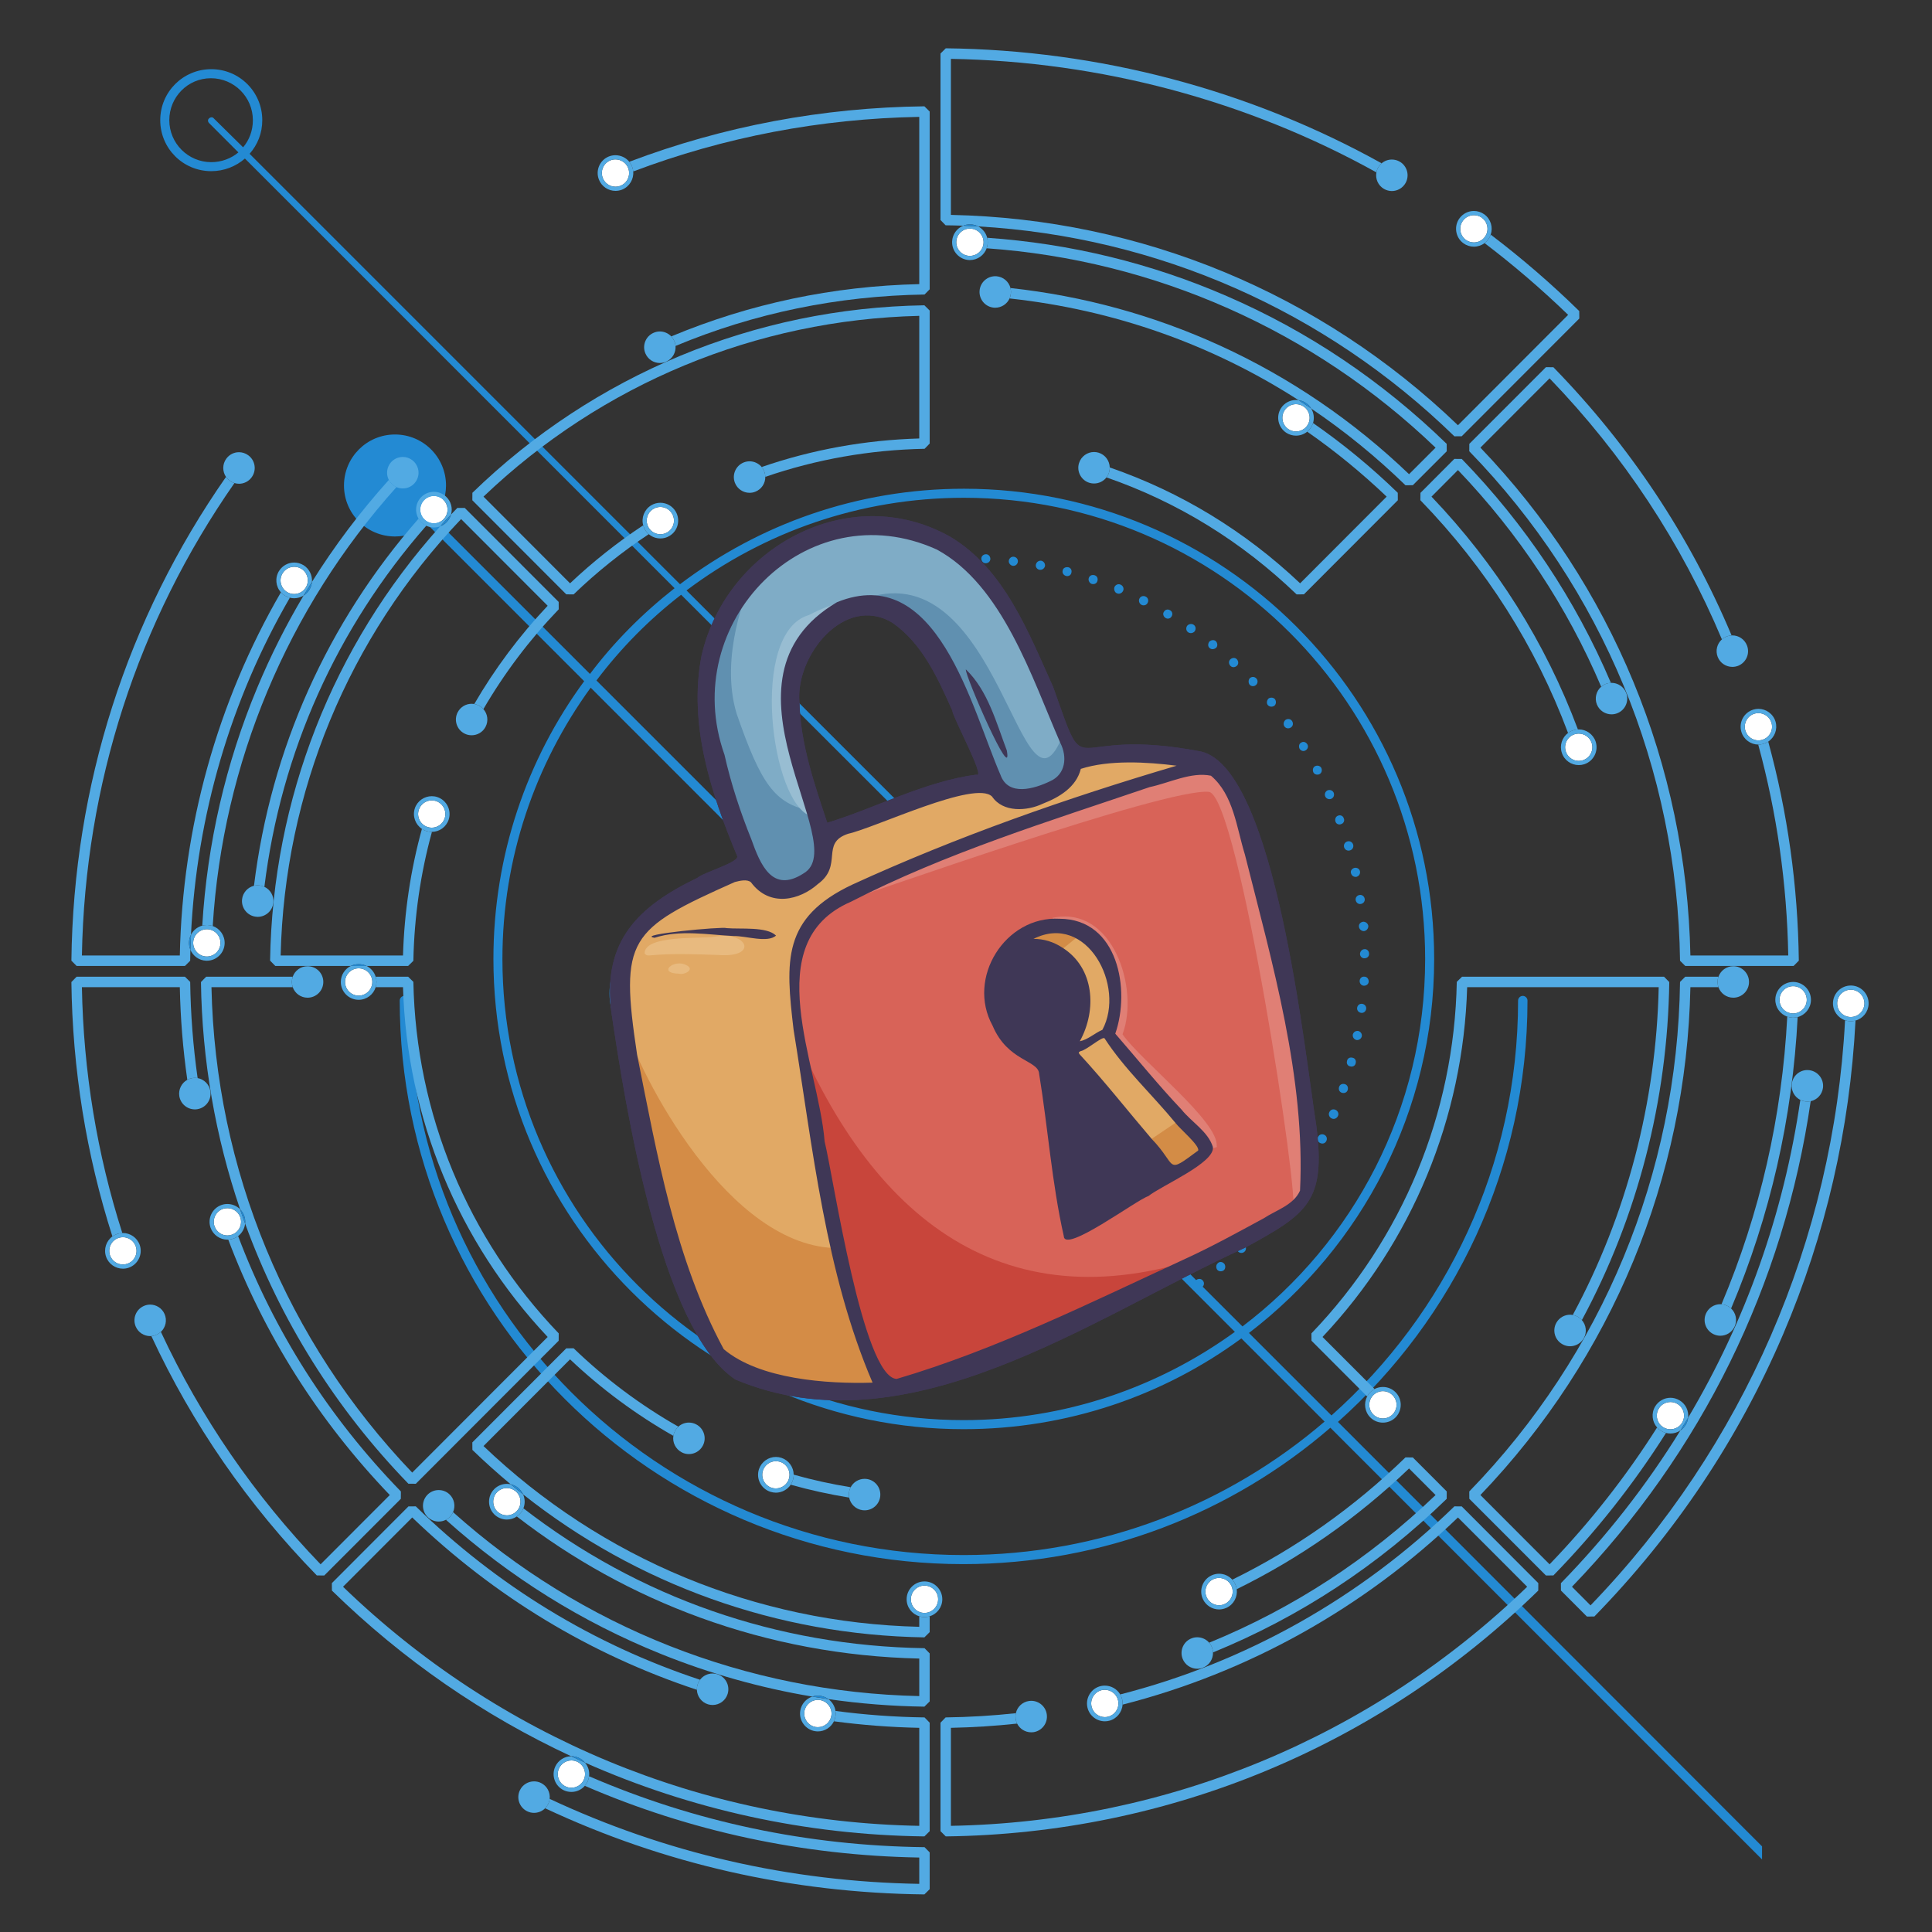 <svg xmlns="http://www.w3.org/2000/svg" xmlns:xlink="http://www.w3.org/1999/xlink" width="200" zoomAndPan="magnify" viewBox="0 0 150 150" height="200" preserveAspectRatio="xMidYMid meet" version="1.0"><rect x="0" y="0" width="150" height="150" fill="#333333" stroke="none"/><defs><clipPath id="77e2e9f812"><path d="M 12.336 5.371 L 136.805 5.371 L 136.805 144.926 L 12.336 144.926 Z M 12.336 5.371 " clip-rule="nonzero"/></clipPath><clipPath id="9475043f77"><path d="M 142.223 76.398 L 145.078 76.398 L 145.078 79.379 L 142.223 79.379 Z M 142.223 76.398 " clip-rule="nonzero"/></clipPath><clipPath id="b9c7ebe29f"><path d="M 73 3.75 L 123 3.75 L 123 34 L 73 34 Z M 73 3.75 " clip-rule="nonzero"/></clipPath><clipPath id="a2838c3e07"><path d="M 42.215 137.793 L 72.258 137.793 L 72.258 147.078 L 42.215 147.078 Z M 42.215 137.793 " clip-rule="nonzero"/></clipPath><clipPath id="68ee704452"><path d="M 5.531 75 L 16 75 L 16 96 L 5.531 96 Z M 5.531 75 " clip-rule="nonzero"/></clipPath><clipPath id="bbe1e418af"><path d="M 5.531 37 L 23 37 L 23 75 L 5.531 75 Z M 5.531 37 " clip-rule="nonzero"/></clipPath></defs><g clip-path="url(#77e2e9f812)"><path fill="#238ad3" d="M 18.875 11.438 C 19.352 10.875 19.633 10.145 19.633 9.332 C 19.633 7.535 18.172 6.074 16.375 6.074 C 14.578 6.074 13.145 7.535 13.145 9.332 C 13.145 11.129 14.605 12.59 16.402 12.59 C 17.188 12.59 17.945 12.309 18.508 11.832 L 16.234 9.555 C 16.121 9.445 16.121 9.273 16.234 9.191 C 16.348 9.078 16.516 9.078 16.598 9.191 Z M 74.422 43.676 C 74.617 43.676 74.785 43.508 74.758 43.312 C 74.758 43.113 74.59 42.945 74.391 42.973 C 74.195 42.973 74.027 43.141 74.055 43.34 C 74.082 43.535 74.254 43.703 74.422 43.676 Z M 76.527 43.73 C 76.723 43.73 76.891 43.59 76.891 43.395 C 76.891 43.199 76.75 43.031 76.555 43.031 C 76.359 43.031 76.191 43.172 76.191 43.367 C 76.191 43.562 76.328 43.73 76.527 43.73 Z M 72.344 43.789 C 72.539 43.762 72.68 43.59 72.68 43.395 C 72.652 43.199 72.484 43.059 72.285 43.059 C 72.09 43.086 71.949 43.254 71.949 43.449 C 71.977 43.648 72.145 43.789 72.344 43.789 Z M 78.633 43.93 C 78.828 43.957 78.996 43.816 79.027 43.621 C 79.055 43.422 78.914 43.254 78.719 43.227 C 78.52 43.199 78.352 43.34 78.324 43.535 C 78.297 43.703 78.438 43.902 78.633 43.93 Z M 70.234 44.012 C 70.434 43.984 70.574 43.816 70.547 43.621 C 70.516 43.422 70.348 43.281 70.152 43.312 C 69.957 43.34 69.816 43.508 69.844 43.703 C 69.871 43.93 70.066 44.039 70.234 44.012 Z M 80.711 44.238 C 80.906 44.266 81.074 44.152 81.133 43.957 C 81.16 43.762 81.047 43.59 80.852 43.535 C 80.656 43.508 80.484 43.621 80.43 43.816 C 80.375 44.012 80.516 44.211 80.711 44.238 Z M 68.188 44.406 C 68.383 44.352 68.496 44.18 68.469 43.984 C 68.41 43.789 68.242 43.676 68.047 43.703 C 67.848 43.73 67.738 43.93 67.766 44.125 C 67.793 44.32 67.988 44.434 68.188 44.406 Z M 82.762 44.715 C 82.957 44.77 83.152 44.66 83.184 44.461 C 83.238 44.266 83.125 44.07 82.93 44.039 C 82.734 44.012 82.535 44.098 82.508 44.293 C 82.453 44.461 82.562 44.66 82.762 44.715 Z M 66.137 44.941 C 66.332 44.883 66.445 44.688 66.391 44.488 C 66.332 44.293 66.137 44.18 65.941 44.238 C 65.742 44.293 65.629 44.488 65.688 44.688 C 65.77 44.883 65.969 44.996 66.137 44.941 Z M 84.754 45.332 C 84.953 45.391 85.148 45.305 85.203 45.109 C 85.262 44.91 85.176 44.715 84.98 44.66 C 84.781 44.602 84.586 44.688 84.531 44.883 C 84.473 45.051 84.586 45.277 84.754 45.332 Z M 64.141 45.586 C 64.34 45.527 64.422 45.305 64.34 45.137 C 64.281 44.941 64.059 44.855 63.891 44.941 C 63.691 44.996 63.609 45.219 63.691 45.391 C 63.777 45.559 63.973 45.668 64.141 45.586 Z M 86.719 46.062 C 86.891 46.148 87.113 46.062 87.199 45.867 C 87.281 45.699 87.199 45.473 87 45.391 C 86.832 45.305 86.609 45.391 86.523 45.586 C 86.469 45.781 86.551 46.008 86.719 46.062 Z M 62.203 46.398 C 62.375 46.316 62.457 46.117 62.375 45.922 C 62.289 45.754 62.094 45.668 61.895 45.754 C 61.727 45.84 61.645 46.035 61.727 46.23 C 61.812 46.398 62.035 46.457 62.203 46.398 Z M 88.629 46.961 C 88.797 47.047 89.023 46.988 89.109 46.793 C 89.191 46.625 89.137 46.398 88.938 46.316 C 88.77 46.23 88.547 46.289 88.461 46.484 C 88.379 46.652 88.461 46.879 88.629 46.961 Z M 60.324 47.328 C 60.492 47.242 60.547 47.02 60.465 46.848 C 60.379 46.68 60.156 46.625 59.984 46.707 C 59.816 46.793 59.762 47.02 59.848 47.188 C 59.93 47.355 60.156 47.41 60.324 47.328 Z M 90.484 47.973 C 90.652 48.086 90.875 48.027 90.961 47.859 C 91.074 47.691 91.016 47.469 90.848 47.383 C 90.68 47.27 90.457 47.328 90.371 47.496 C 90.258 47.637 90.316 47.859 90.484 47.973 Z M 58.496 48.367 C 58.668 48.254 58.723 48.055 58.609 47.887 C 58.496 47.719 58.301 47.664 58.133 47.777 C 57.965 47.887 57.906 48.086 58.02 48.254 C 58.133 48.422 58.328 48.477 58.496 48.367 Z M 92.254 49.094 C 92.422 49.207 92.645 49.152 92.758 49.012 C 92.871 48.844 92.844 48.617 92.676 48.508 C 92.504 48.395 92.281 48.449 92.168 48.59 C 92.055 48.758 92.086 48.984 92.254 49.094 Z M 93.938 50.332 C 94.078 50.445 94.301 50.414 94.441 50.273 C 94.555 50.133 94.527 49.91 94.387 49.77 C 94.246 49.656 94.023 49.684 93.883 49.824 C 93.77 49.996 93.77 50.219 93.938 50.332 Z M 95.539 51.707 C 95.68 51.848 95.902 51.82 96.043 51.68 C 96.184 51.539 96.156 51.312 96.016 51.172 C 95.875 51.035 95.652 51.062 95.512 51.203 C 95.371 51.344 95.398 51.566 95.539 51.707 Z M 97.027 53.168 C 97.168 53.309 97.391 53.309 97.531 53.168 C 97.672 53.027 97.672 52.801 97.531 52.664 C 97.391 52.523 97.168 52.523 97.027 52.664 C 96.914 52.801 96.914 53.027 97.027 53.168 Z M 98.43 54.738 C 98.543 54.879 98.77 54.91 98.938 54.797 C 99.078 54.684 99.105 54.461 98.992 54.289 C 98.879 54.152 98.656 54.121 98.488 54.234 C 98.348 54.375 98.32 54.602 98.43 54.738 Z M 99.723 56.398 C 99.836 56.566 100.059 56.594 100.227 56.48 C 100.398 56.367 100.426 56.145 100.312 55.977 C 100.199 55.809 99.977 55.777 99.809 55.891 C 99.668 56.004 99.609 56.23 99.723 56.398 Z M 100.902 58.137 C 101.016 58.309 101.211 58.363 101.379 58.25 C 101.547 58.137 101.605 57.941 101.492 57.773 C 101.379 57.605 101.184 57.547 101.016 57.66 C 100.848 57.746 100.816 57.969 100.902 58.137 Z M 101.969 59.965 C 102.055 60.133 102.277 60.188 102.445 60.105 C 102.613 60.02 102.672 59.797 102.586 59.625 C 102.504 59.457 102.277 59.402 102.109 59.484 C 101.941 59.57 101.887 59.766 101.969 59.965 Z M 102.895 61.844 C 102.98 62.012 103.176 62.098 103.375 62.012 C 103.543 61.93 103.625 61.734 103.543 61.535 C 103.457 61.367 103.262 61.285 103.062 61.367 C 102.895 61.453 102.812 61.648 102.895 61.844 Z M 103.684 63.781 C 103.738 63.98 103.965 64.062 104.133 63.98 C 104.328 63.922 104.414 63.699 104.328 63.531 C 104.273 63.332 104.047 63.25 103.879 63.332 C 103.711 63.391 103.625 63.586 103.684 63.781 Z M 104.355 65.777 C 104.414 65.973 104.609 66.086 104.805 66.027 C 105.004 65.973 105.113 65.777 105.059 65.578 C 105.004 65.383 104.805 65.27 104.609 65.328 C 104.414 65.383 104.301 65.578 104.355 65.777 Z M 104.891 67.797 C 104.945 67.996 105.113 68.105 105.312 68.078 C 105.508 68.023 105.621 67.855 105.59 67.656 C 105.562 67.461 105.367 67.348 105.172 67.379 C 104.945 67.434 104.832 67.629 104.891 67.797 Z M 105.254 69.875 C 105.281 70.074 105.453 70.215 105.648 70.184 C 105.844 70.156 105.984 69.988 105.957 69.793 C 105.93 69.598 105.762 69.457 105.562 69.484 C 105.367 69.512 105.227 69.68 105.254 69.875 Z M 105.508 71.953 C 105.535 72.152 105.703 72.293 105.902 72.293 C 106.098 72.262 106.238 72.094 106.238 71.898 C 106.211 71.703 106.043 71.562 105.844 71.562 C 105.621 71.59 105.48 71.758 105.508 71.953 Z M 105.59 74.062 C 105.59 74.258 105.762 74.426 105.957 74.398 C 106.152 74.398 106.32 74.23 106.293 74.031 C 106.293 73.836 106.125 73.668 105.93 73.695 C 105.762 73.695 105.59 73.863 105.59 74.062 Z M 105.562 76.168 C 105.562 76.363 105.703 76.531 105.902 76.531 C 106.098 76.531 106.266 76.391 106.266 76.195 C 106.266 76 106.125 75.828 105.93 75.828 C 105.73 75.801 105.562 75.969 105.562 76.168 Z M 105.367 78.246 C 105.34 78.441 105.48 78.609 105.676 78.637 C 105.871 78.668 106.043 78.527 106.07 78.328 C 106.098 78.133 105.957 77.965 105.762 77.938 C 105.562 77.906 105.395 78.047 105.367 78.246 Z M 105.031 80.324 C 105.004 80.52 105.113 80.688 105.312 80.746 C 105.508 80.773 105.676 80.66 105.73 80.465 C 105.762 80.266 105.648 80.098 105.453 80.043 C 105.254 80.016 105.086 80.125 105.031 80.324 Z M 52.348 72.094 C 49.566 72.094 47.32 74.34 47.32 77.121 C 47.32 79.902 49.566 82.148 52.348 82.148 C 55.129 82.148 57.375 79.902 57.375 77.121 C 57.402 74.34 55.129 72.094 52.348 72.094 Z M 104.582 82.375 C 104.523 82.57 104.637 82.766 104.832 82.793 C 105.031 82.852 105.227 82.738 105.254 82.543 C 105.312 82.344 105.199 82.148 105.004 82.121 C 104.805 82.062 104.609 82.176 104.582 82.375 Z M 77.508 84.031 L 73.746 80.266 C 74.141 80.043 74.617 79.902 75.121 79.902 C 76.641 79.902 77.875 81.137 77.875 82.652 C 77.875 83.16 77.734 83.609 77.508 84.031 Z M 103.965 84.395 C 103.906 84.59 103.992 84.789 104.188 84.844 C 104.383 84.902 104.582 84.816 104.637 84.621 C 104.691 84.422 104.609 84.227 104.414 84.172 C 104.215 84.113 104.02 84.199 103.965 84.395 Z M 73.156 80.688 L 77.059 84.59 C 76.555 85.098 75.879 85.406 75.094 85.406 C 73.578 85.406 72.344 84.172 72.344 82.652 C 72.344 81.895 72.652 81.195 73.156 80.688 Z M 103.203 86.359 C 103.121 86.531 103.203 86.754 103.402 86.84 C 103.57 86.922 103.793 86.84 103.879 86.641 C 103.965 86.473 103.879 86.25 103.684 86.164 C 103.484 86.078 103.289 86.164 103.203 86.359 Z M 102.336 88.27 C 102.25 88.438 102.305 88.664 102.504 88.746 C 102.672 88.832 102.895 88.777 102.98 88.578 C 103.062 88.41 103.008 88.188 102.812 88.102 C 102.645 88.02 102.418 88.074 102.336 88.27 Z M 101.324 90.098 C 101.211 90.266 101.266 90.488 101.438 90.574 C 101.605 90.684 101.828 90.629 101.914 90.461 C 101.996 90.293 101.969 90.066 101.801 89.984 C 101.633 89.871 101.438 89.926 101.324 90.098 Z M 100.199 91.863 C 100.086 92.035 100.145 92.258 100.285 92.371 C 100.453 92.484 100.676 92.426 100.789 92.285 C 100.902 92.117 100.848 91.895 100.707 91.781 C 100.535 91.668 100.312 91.723 100.199 91.863 Z M 98.938 93.551 C 98.824 93.691 98.852 93.914 98.992 94.055 C 99.133 94.168 99.359 94.141 99.496 94 C 99.609 93.859 99.582 93.633 99.441 93.492 C 99.273 93.383 99.078 93.41 98.938 93.551 Z M 97.59 95.152 C 97.449 95.289 97.477 95.516 97.617 95.656 C 97.758 95.797 97.98 95.77 98.121 95.629 C 98.262 95.488 98.234 95.262 98.094 95.121 C 97.926 95.012 97.699 95.012 97.59 95.152 Z M 96.129 96.668 C 95.988 96.809 95.988 97.031 96.129 97.172 C 96.27 97.312 96.492 97.312 96.633 97.172 C 96.773 97.031 96.773 96.809 96.633 96.668 C 96.492 96.527 96.27 96.527 96.129 96.668 Z M 94.555 98.07 C 94.414 98.184 94.387 98.406 94.5 98.578 C 94.613 98.719 94.836 98.746 95.004 98.633 C 95.145 98.52 95.172 98.297 95.062 98.129 C 94.922 97.957 94.695 97.93 94.555 98.07 Z M 96.465 102.984 C 105.086 96.441 110.648 86.109 110.648 74.453 C 110.648 54.684 94.613 38.648 74.84 38.648 C 66.754 38.648 59.312 41.316 53.301 45.84 L 84.363 76.898 C 84.98 76.391 85.766 76.055 86.609 76.055 C 88.52 76.055 90.062 77.598 90.062 79.508 C 90.062 81.418 88.52 82.965 86.609 82.965 C 84.699 82.965 83.152 81.418 83.152 79.508 C 83.152 78.637 83.465 77.852 83.996 77.262 L 52.883 46.176 C 50.41 48.086 48.191 50.332 46.309 52.832 L 73.242 79.762 C 73.773 79.395 74.449 79.199 75.121 79.199 C 77.031 79.199 78.578 80.746 78.578 82.652 C 78.578 83.355 78.379 84 78.016 84.535 L 92.871 99.391 L 92.898 99.363 C 93.066 99.25 93.293 99.277 93.402 99.445 C 93.516 99.586 93.488 99.785 93.375 99.898 Z M 45.859 53.391 C 41.562 59.316 39.008 66.59 39.008 74.453 C 39.008 94.223 55.043 110.258 74.812 110.258 C 82.676 110.258 89.949 107.703 95.875 103.406 L 77.566 85.098 C 76.949 85.715 76.078 86.109 75.121 86.109 C 73.215 86.109 71.668 84.562 71.668 82.652 C 71.668 81.699 72.062 80.828 72.68 80.211 Z M 19.016 12.309 L 52.375 45.668 C 49.906 47.605 47.688 49.824 45.805 52.324 L 33.699 40.223 C 34.262 39.547 34.629 38.648 34.629 37.695 C 34.629 35.504 32.859 33.734 30.668 33.734 C 28.477 33.734 26.707 35.504 26.707 37.695 C 26.707 39.883 28.477 41.652 30.668 41.652 C 31.625 41.652 32.523 41.316 33.195 40.727 L 45.355 52.887 C 40.918 58.926 38.309 66.395 38.309 74.453 C 38.309 94.617 54.68 110.961 74.812 110.961 C 82.875 110.961 90.344 108.348 96.379 103.914 L 102.84 110.371 C 95.312 116.832 85.512 120.734 74.812 120.734 C 51.055 120.734 31.762 101.441 31.762 77.684 C 31.762 77.488 31.594 77.316 31.398 77.316 C 31.203 77.316 31.035 77.488 31.035 77.684 C 31.035 101.836 50.633 121.438 74.785 121.438 C 85.68 121.438 95.652 117.449 103.289 110.848 L 136.902 144.465 C 137.043 144.602 137.27 144.602 137.41 144.465 C 137.551 144.324 137.551 144.098 137.41 143.957 L 103.879 110.398 C 112.895 102.367 118.594 90.684 118.594 77.684 C 118.594 77.488 118.426 77.32 118.23 77.32 C 118.031 77.32 117.863 77.488 117.863 77.684 C 117.863 90.488 112.246 102.004 103.375 109.895 L 96.969 103.492 C 105.703 96.809 111.348 86.277 111.348 74.453 C 111.348 54.289 94.977 37.945 74.84 37.945 C 66.559 37.945 58.945 40.699 52.797 45.359 L 19.379 11.941 C 19.996 11.242 20.363 10.344 20.363 9.332 C 20.363 7.141 18.594 5.371 16.402 5.371 C 14.211 5.371 12.441 7.141 12.441 9.332 C 12.441 11.523 14.211 13.289 16.402 13.289 C 17.387 13.289 18.312 12.926 19.016 12.309 Z M 19.016 12.309 " fill-opacity="1" fill-rule="evenodd"/></g><path fill="#52aae3" d="M 123.207 125.508 L 121.191 123.488 L 121.188 122.918 C 124.75 119.266 127.852 115.293 130.465 111.059 C 130.629 110.949 130.773 110.801 130.879 110.621 C 130.984 110.445 131.043 110.258 131.066 110.066 C 135.539 102.539 138.492 94.211 139.777 85.398 C 139.895 85.457 140.023 85.496 140.164 85.516 C 140.219 85.523 140.27 85.523 140.324 85.523 C 140.414 85.523 140.5 85.516 140.582 85.496 C 138.508 99.75 132.117 112.754 122.047 123.195 L 123.488 124.641 C 135.371 112.328 142.352 96.258 143.25 79.215 C 143.375 79.258 143.504 79.281 143.641 79.285 C 143.66 79.285 143.68 79.289 143.695 79.289 C 143.82 79.289 143.945 79.27 144.062 79.238 C 143.625 87.684 141.738 95.863 138.449 103.574 C 134.977 111.715 130.043 119.09 123.785 125.504 L 123.207 125.508 " fill-opacity="1" fill-rule="nonzero"/><path fill="#ffffff" d="M 143.695 78.961 C 143.68 78.961 143.668 78.961 143.652 78.961 C 143.07 78.938 142.613 78.445 142.637 77.859 C 142.66 77.289 143.129 76.84 143.695 76.84 C 143.707 76.84 143.719 76.84 143.734 76.84 C 144.32 76.863 144.773 77.359 144.754 77.941 C 144.73 78.512 144.258 78.961 143.695 78.961 M 144.746 78.113 C 144.746 78.113 144.746 78.113 144.746 78.109 C 144.746 78.113 144.746 78.113 144.746 78.113 M 144.746 78.109 L 144.746 78.109 M 144.746 78.109 L 144.746 78.109 M 144.746 78.105 C 144.746 78.105 144.746 78.102 144.746 78.098 C 144.746 78.102 144.746 78.105 144.746 78.105 M 144.746 78.094 C 144.746 78.094 144.746 78.09 144.746 78.09 C 144.746 78.09 144.746 78.094 144.746 78.094 M 144.746 78.09 C 144.746 78.086 144.746 78.086 144.746 78.086 C 144.746 78.086 144.746 78.086 144.746 78.09 M 144.746 78.086 C 144.746 78.078 144.75 78.07 144.75 78.059 C 144.75 78.07 144.746 78.078 144.746 78.086 M 144.75 78.059 C 144.75 78.051 144.75 78.047 144.75 78.039 C 144.75 78.047 144.75 78.051 144.75 78.059 M 144.75 78.039 C 144.75 78.039 144.75 78.035 144.75 78.035 C 144.75 78.035 144.75 78.039 144.75 78.039 M 144.75 78.031 C 144.75 78.023 144.75 78.016 144.75 78.008 C 144.75 78.016 144.75 78.023 144.75 78.031 M 144.75 78.004 C 144.75 77.996 144.75 77.984 144.75 77.977 C 144.75 77.984 144.75 77.996 144.75 78.004 M 144.75 77.969 L 144.75 77.969 M 144.75 77.965 C 144.75 77.965 144.754 77.965 144.754 77.965 C 144.754 77.965 144.75 77.965 144.75 77.965 M 144.754 77.961 C 144.754 77.961 144.754 77.961 144.754 77.957 C 144.754 77.961 144.754 77.961 144.754 77.961 M 144.754 77.957 C 144.754 77.953 144.754 77.945 144.754 77.941 C 144.754 77.949 144.754 77.953 144.754 77.957 M 144.754 77.941 C 144.758 77.859 144.758 77.773 144.758 77.773 C 144.758 77.773 144.758 77.82 144.754 77.941 " fill-opacity="1" fill-rule="nonzero"/><g clip-path="url(#9475043f77)"><path fill="#52aae3" d="M 143.695 79.289 C 143.68 79.289 143.66 79.285 143.641 79.285 C 143.504 79.281 143.375 79.258 143.25 79.215 C 142.688 79.023 142.289 78.477 142.312 77.848 C 142.34 77.102 142.957 76.516 143.695 76.516 C 143.711 76.516 143.73 76.516 143.75 76.516 C 144.512 76.547 145.105 77.191 145.078 77.957 C 145.055 78.57 144.629 79.082 144.062 79.238 C 143.945 79.27 143.82 79.289 143.695 79.289 M 143.695 76.84 C 143.129 76.84 142.66 77.289 142.637 77.859 C 142.613 78.445 143.07 78.938 143.652 78.961 C 143.668 78.961 143.68 78.961 143.695 78.961 C 144.258 78.961 144.73 78.512 144.754 77.941 C 144.754 77.945 144.754 77.953 144.754 77.957 C 144.754 77.953 144.754 77.949 144.754 77.941 C 144.758 77.82 144.758 77.773 144.758 77.773 C 144.758 77.773 144.758 77.859 144.754 77.941 C 144.773 77.359 144.32 76.863 143.734 76.84 C 143.719 76.84 143.707 76.84 143.695 76.84 M 144.746 78.109 C 144.746 78.113 144.746 78.113 144.746 78.113 C 144.746 78.113 144.746 78.113 144.746 78.109 M 144.746 78.109 L 144.746 78.109 M 144.746 78.109 L 144.746 78.109 M 144.746 78.098 C 144.746 78.102 144.746 78.105 144.746 78.105 C 144.746 78.105 144.746 78.102 144.746 78.098 M 144.746 78.09 C 144.746 78.09 144.746 78.094 144.746 78.094 C 144.746 78.094 144.746 78.09 144.746 78.09 M 144.746 78.086 C 144.746 78.086 144.746 78.086 144.746 78.09 C 144.746 78.086 144.746 78.086 144.746 78.086 M 144.75 78.059 C 144.75 78.07 144.746 78.078 144.746 78.086 C 144.746 78.078 144.75 78.07 144.75 78.059 M 144.75 78.039 C 144.75 78.047 144.75 78.051 144.75 78.059 C 144.75 78.051 144.75 78.047 144.75 78.039 M 144.75 78.035 C 144.75 78.035 144.75 78.039 144.75 78.039 C 144.75 78.039 144.75 78.035 144.75 78.035 M 144.75 78.008 C 144.75 78.016 144.75 78.023 144.75 78.031 C 144.75 78.023 144.75 78.016 144.75 78.008 M 144.75 77.977 C 144.75 77.984 144.75 77.996 144.75 78.004 C 144.75 77.996 144.75 77.984 144.75 77.977 M 144.75 77.969 L 144.75 77.969 M 144.754 77.965 C 144.754 77.965 144.75 77.965 144.75 77.965 C 144.75 77.965 144.754 77.965 144.754 77.965 M 144.754 77.957 C 144.754 77.961 144.754 77.961 144.754 77.961 C 144.754 77.961 144.754 77.961 144.754 77.957 M 142.305 78.07 C 142.305 78.07 142.309 77.957 142.312 77.848 C 142.316 77.738 142.32 77.629 142.32 77.629 C 142.32 77.629 142.316 77.688 142.312 77.848 C 142.305 78.008 142.305 78.07 142.305 78.07 " fill-opacity="1" fill-rule="nonzero"/></g><path fill="#52aae3" d="M 140.324 85.523 C 140.27 85.523 140.219 85.523 140.164 85.516 C 140.023 85.496 139.895 85.457 139.777 85.398 C 139.324 85.172 139.043 84.672 139.113 84.141 C 139.195 83.527 139.719 83.078 140.32 83.078 C 140.375 83.078 140.43 83.082 140.484 83.09 C 141.152 83.18 141.621 83.793 141.535 84.461 C 141.465 84.988 141.074 85.391 140.582 85.496 C 140.5 85.516 140.414 85.523 140.324 85.523 " fill-opacity="1" fill-rule="nonzero"/><path fill="#52aae3" d="M 139.254 74.996 L 130.844 74.996 L 130.438 74.594 C 130.234 59.738 124.422 45.688 114.074 35.035 L 114.078 34.461 L 120.027 28.508 L 120.605 28.512 C 126.539 34.602 131.191 41.602 134.441 49.336 C 134.309 49.34 134.18 49.367 134.051 49.418 C 133.914 49.473 133.793 49.547 133.688 49.641 C 130.531 42.129 126.035 35.32 120.309 29.375 L 114.938 34.754 C 125.164 45.43 130.941 59.398 131.242 74.184 L 138.84 74.184 C 138.738 68.617 137.957 63.117 136.508 57.809 C 136.512 57.809 136.52 57.809 136.523 57.809 C 136.656 57.809 136.789 57.789 136.918 57.75 C 137.051 57.711 137.176 57.652 137.285 57.578 C 138.793 63.09 139.59 68.805 139.66 74.586 L 139.254 74.996 " fill-opacity="1" fill-rule="nonzero"/><path fill="#ffffff" d="M 136.523 57.484 C 136.066 57.484 135.645 57.184 135.508 56.723 C 135.344 56.164 135.66 55.574 136.223 55.406 C 136.32 55.375 136.422 55.363 136.523 55.363 C 136.977 55.363 137.398 55.656 137.535 56.113 C 137.535 56.113 137.539 56.117 137.539 56.121 C 137.539 56.121 137.539 56.125 137.539 56.129 C 137.703 56.684 137.383 57.273 136.824 57.438 C 136.727 57.469 136.625 57.484 136.523 57.484 M 137.586 56.281 C 137.586 56.281 137.562 56.207 137.539 56.129 C 137.539 56.125 137.539 56.121 137.539 56.121 C 137.574 56.238 137.586 56.281 137.586 56.281 M 137.539 56.121 C 137.539 56.117 137.535 56.113 137.535 56.113 C 137.512 56.035 137.492 55.957 137.492 55.957 C 137.492 55.957 137.504 56 137.539 56.121 " fill-opacity="1" fill-rule="nonzero"/><path fill="#52aae3" d="M 136.523 57.809 C 136.52 57.809 136.512 57.809 136.508 57.809 C 135.918 57.801 135.375 57.414 135.199 56.816 C 134.98 56.086 135.398 55.312 136.129 55.094 C 136.262 55.055 136.395 55.035 136.523 55.035 C 137.121 55.035 137.672 55.426 137.852 56.027 C 138.027 56.625 137.781 57.25 137.285 57.578 C 137.176 57.652 137.051 57.711 136.918 57.75 C 136.789 57.789 136.656 57.809 136.523 57.809 M 136.523 55.363 C 136.422 55.363 136.32 55.375 136.223 55.406 C 135.66 55.574 135.344 56.164 135.508 56.723 C 135.645 57.184 136.066 57.484 136.523 57.484 C 136.625 57.484 136.727 57.469 136.824 57.438 C 137.383 57.273 137.703 56.684 137.539 56.129 C 137.562 56.207 137.586 56.281 137.586 56.281 C 137.586 56.281 137.574 56.238 137.539 56.121 C 137.504 56 137.492 55.957 137.492 55.957 C 137.492 55.957 137.512 56.035 137.535 56.113 C 137.398 55.656 136.977 55.363 136.523 55.363 M 135.262 57.027 C 135.262 57.027 135.23 56.922 135.199 56.816 C 135.18 56.754 135.16 56.688 135.148 56.648 C 135.156 56.68 135.172 56.734 135.199 56.816 C 135.242 56.973 135.262 57.027 135.262 57.027 M 135.148 56.648 C 135.137 56.617 135.137 56.605 135.137 56.605 C 135.137 56.605 135.141 56.621 135.148 56.648 M 137.539 56.129 C 137.539 56.125 137.539 56.121 137.539 56.121 C 137.539 56.117 137.535 56.113 137.535 56.113 C 137.535 56.113 137.539 56.117 137.539 56.121 C 137.539 56.121 137.539 56.125 137.539 56.129 " fill-opacity="1" fill-rule="nonzero"/><path fill="#52aae3" d="M 134.5 51.777 C 134.012 51.777 133.551 51.484 133.363 51.004 C 133.168 50.512 133.316 49.973 133.688 49.641 C 133.793 49.547 133.914 49.473 134.051 49.418 C 134.18 49.367 134.309 49.34 134.441 49.336 C 134.461 49.332 134.48 49.332 134.496 49.332 C 134.984 49.332 135.445 49.625 135.633 50.109 C 135.883 50.734 135.574 51.445 134.945 51.695 C 134.797 51.75 134.648 51.777 134.5 51.777 " fill-opacity="1" fill-rule="nonzero"/><path fill="#52aae3" d="M 134.402 101.59 C 134.305 101.5 134.195 101.422 134.066 101.367 C 133.934 101.305 133.797 101.273 133.656 101.262 C 136.648 94.184 138.359 86.684 138.762 78.934 C 138.895 78.98 139.035 79.008 139.184 79.012 C 139.195 79.012 139.207 79.012 139.219 79.012 C 139.34 79.012 139.457 78.996 139.57 78.965 C 139.168 86.82 137.43 94.418 134.402 101.59 " fill-opacity="1" fill-rule="nonzero"/><path fill="#ffffff" d="M 139.219 78.684 C 139.207 78.684 139.199 78.684 139.191 78.684 C 138.605 78.672 138.145 78.184 138.16 77.598 C 138.172 77.023 138.645 76.566 139.219 76.566 C 139.227 76.566 139.234 76.566 139.242 76.566 C 139.828 76.578 140.289 77.066 140.277 77.652 C 140.262 78.227 139.789 78.684 139.219 78.684 M 140.277 77.66 C 140.277 77.656 140.277 77.656 140.277 77.652 C 140.277 77.652 140.277 77.656 140.277 77.66 M 140.277 77.652 C 140.277 77.566 140.281 77.484 140.281 77.484 C 140.281 77.484 140.277 77.527 140.277 77.652 " fill-opacity="1" fill-rule="nonzero"/><path fill="#52aae3" d="M 139.219 79.012 C 139.207 79.012 139.195 79.012 139.184 79.012 C 139.035 79.008 138.895 78.98 138.762 78.934 C 138.211 78.738 137.82 78.207 137.836 77.59 C 137.852 76.84 138.469 76.238 139.219 76.238 C 139.23 76.238 139.242 76.238 139.254 76.238 C 140.016 76.258 140.621 76.895 140.602 77.66 C 140.586 78.289 140.148 78.812 139.57 78.965 C 139.457 78.996 139.34 79.012 139.219 79.012 M 139.219 76.566 C 138.645 76.566 138.172 77.023 138.16 77.598 C 138.145 78.184 138.605 78.672 139.191 78.684 C 139.199 78.684 139.207 78.684 139.219 78.684 C 139.789 78.684 140.262 78.227 140.277 77.652 C 140.277 77.656 140.277 77.656 140.277 77.66 C 140.277 77.656 140.277 77.652 140.277 77.652 C 140.277 77.527 140.281 77.484 140.281 77.484 C 140.281 77.484 140.277 77.566 140.277 77.652 C 140.289 77.066 139.828 76.578 139.242 76.566 C 139.234 76.566 139.227 76.566 139.219 76.566 M 137.828 77.812 C 137.828 77.809 137.828 77.809 137.828 77.809 C 137.828 77.809 137.828 77.809 137.828 77.812 M 137.828 77.809 L 137.828 77.809 M 137.828 77.809 C 137.828 77.797 137.832 77.695 137.836 77.59 C 137.836 77.48 137.84 77.371 137.84 77.371 C 137.84 77.371 137.84 77.43 137.836 77.59 C 137.832 77.738 137.828 77.801 137.828 77.809 M 140.277 77.652 L 140.277 77.652 " fill-opacity="1" fill-rule="nonzero"/><path fill="#52aae3" d="M 133.566 103.707 C 133.398 103.707 133.227 103.672 133.066 103.598 C 132.449 103.32 132.176 102.598 132.453 101.98 C 132.656 101.527 133.102 101.258 133.566 101.258 C 133.598 101.258 133.629 101.258 133.656 101.262 C 133.797 101.273 133.934 101.305 134.066 101.367 C 134.195 101.422 134.305 101.5 134.402 101.59 C 134.773 101.938 134.898 102.492 134.68 102.984 C 134.477 103.438 134.031 103.707 133.566 103.707 " fill-opacity="1" fill-rule="nonzero"/><path fill="#52aae3" d="M 120.027 122.32 L 114.078 116.367 L 114.074 115.797 C 124.422 105.141 130.234 91.09 130.438 76.234 L 130.844 75.832 L 133.422 75.832 C 133.375 75.961 133.352 76.098 133.352 76.238 C 133.352 76.383 133.375 76.52 133.422 76.645 L 131.242 76.645 C 130.941 91.43 125.164 105.402 114.938 116.074 L 120.309 121.453 C 123.453 118.191 126.254 114.621 128.656 110.828 C 128.746 110.934 128.855 111.023 128.98 111.098 C 129.098 111.168 129.223 111.219 129.348 111.254 C 126.844 115.211 123.906 118.93 120.605 122.316 L 120.027 122.32 " fill-opacity="1" fill-rule="nonzero"/><path fill="#ffffff" d="M 129.691 110.969 C 129.504 110.969 129.316 110.922 129.148 110.82 C 128.648 110.52 128.484 109.867 128.785 109.367 C 128.98 109.035 129.332 108.852 129.695 108.852 C 129.879 108.852 130.066 108.898 130.234 109 C 130.738 109.301 130.898 109.953 130.602 110.453 C 130.402 110.785 130.051 110.969 129.691 110.969 M 130.512 110.598 C 130.512 110.598 130.555 110.531 130.598 110.457 C 130.535 110.562 130.512 110.598 130.512 110.598 M 130.602 110.453 C 130.645 110.383 130.688 110.312 130.688 110.309 C 130.688 110.309 130.664 110.348 130.602 110.453 " fill-opacity="1" fill-rule="nonzero"/><path fill="#52aae3" d="M 129.691 111.297 C 129.574 111.297 129.461 111.281 129.348 111.254 C 129.223 111.219 129.098 111.168 128.98 111.098 C 128.855 111.023 128.746 110.934 128.656 110.828 C 128.266 110.387 128.188 109.727 128.504 109.199 C 128.766 108.766 129.223 108.523 129.695 108.523 C 129.938 108.523 130.18 108.59 130.402 108.723 C 130.883 109.008 131.125 109.543 131.066 110.066 C 130.871 110.398 130.668 110.73 130.465 111.059 C 130.238 111.215 129.965 111.297 129.691 111.297 M 129.695 108.852 C 129.332 108.852 128.98 109.035 128.785 109.367 C 128.484 109.867 128.648 110.52 129.148 110.82 C 129.316 110.922 129.504 110.969 129.691 110.969 C 130.051 110.969 130.402 110.785 130.602 110.453 C 130.664 110.348 130.688 110.309 130.688 110.309 C 130.688 110.312 130.645 110.383 130.602 110.453 C 130.898 109.953 130.738 109.301 130.234 109 C 130.066 108.898 129.879 108.852 129.695 108.852 M 130.598 110.457 C 130.555 110.531 130.512 110.598 130.512 110.598 C 130.512 110.598 130.535 110.562 130.598 110.457 " fill-opacity="1" fill-rule="nonzero"/><path fill="#238ad3" d="M 130.465 111.059 C 130.668 110.73 130.871 110.398 131.066 110.066 C 131.043 110.258 130.984 110.445 130.879 110.621 C 130.773 110.801 130.629 110.949 130.465 111.059 " fill-opacity="1" fill-rule="nonzero"/><path fill="#52aae3" d="M 128.391 109.387 C 128.391 109.387 128.449 109.293 128.504 109.199 C 128.562 109.105 128.617 109.008 128.617 109.008 C 128.617 109.008 128.586 109.059 128.504 109.199 C 128.422 109.336 128.391 109.387 128.391 109.387 " fill-opacity="1" fill-rule="nonzero"/><path fill="#52aae3" d="M 134.574 77.461 C 134.039 77.461 133.586 77.121 133.422 76.645 C 133.375 76.52 133.352 76.383 133.352 76.238 C 133.352 76.098 133.375 75.961 133.422 75.832 C 133.586 75.359 134.039 75.016 134.574 75.016 C 135.246 75.016 135.793 75.562 135.793 76.238 C 135.793 76.914 135.246 77.461 134.574 77.461 " fill-opacity="1" fill-rule="nonzero"/><path fill="#52aae3" d="M 121.742 56.906 C 119.219 50.16 115.367 44.086 110.277 38.836 L 110.285 38.266 L 112.914 35.629 L 113.492 35.633 C 118.438 40.73 122.328 46.574 125.07 53.016 C 124.934 53.023 124.793 53.051 124.656 53.105 C 124.527 53.16 124.414 53.23 124.316 53.316 C 121.668 47.098 117.93 41.445 113.195 36.496 L 111.141 38.559 C 116.172 43.828 119.988 49.898 122.508 56.633 C 122.383 56.637 122.258 56.66 122.137 56.703 C 121.992 56.75 121.859 56.82 121.742 56.906 " fill-opacity="1" fill-rule="nonzero"/><path fill="#ffffff" d="M 122.574 59.078 C 122.129 59.078 121.715 58.797 121.57 58.352 C 121.383 57.797 121.684 57.195 122.238 57.012 C 122.348 56.973 122.461 56.957 122.57 56.957 C 123.016 56.957 123.43 57.238 123.578 57.68 C 123.762 58.234 123.461 58.836 122.906 59.023 C 122.797 59.059 122.684 59.078 122.574 59.078 M 121.57 58.352 C 121.535 58.25 121.52 58.207 121.516 58.195 C 121.52 58.207 121.547 58.281 121.57 58.352 " fill-opacity="1" fill-rule="nonzero"/><path fill="#52aae3" d="M 122.574 59.402 C 121.996 59.402 121.453 59.035 121.262 58.453 C 121.066 57.875 121.281 57.254 121.742 56.906 C 121.859 56.82 121.992 56.75 122.137 56.703 C 122.258 56.66 122.383 56.637 122.508 56.633 C 122.531 56.633 122.551 56.629 122.57 56.629 C 123.152 56.629 123.691 57 123.887 57.578 C 123.883 57.574 123.883 57.57 123.883 57.566 C 123.883 57.57 123.883 57.574 123.887 57.578 C 123.938 57.73 123.953 57.789 123.953 57.789 C 123.953 57.789 123.922 57.684 123.887 57.578 C 124.125 58.305 123.734 59.09 123.012 59.332 C 122.867 59.379 122.719 59.402 122.574 59.402 M 121.57 58.352 C 121.715 58.797 122.129 59.078 122.574 59.078 C 122.684 59.078 122.797 59.059 122.906 59.023 C 123.461 58.836 123.762 58.234 123.578 57.68 C 123.43 57.238 123.016 56.957 122.57 56.957 C 122.461 56.957 122.348 56.973 122.238 57.012 C 121.684 57.195 121.383 57.797 121.57 58.352 M 121.516 58.195 C 121.52 58.207 121.535 58.25 121.57 58.352 C 121.547 58.281 121.52 58.207 121.516 58.195 M 123.883 57.566 C 123.879 57.562 123.879 57.559 123.879 57.559 C 123.879 57.559 123.879 57.562 123.883 57.566 M 123.879 57.559 C 123.848 57.461 123.816 57.371 123.816 57.371 C 123.816 57.371 123.832 57.422 123.879 57.559 " fill-opacity="1" fill-rule="nonzero"/><path fill="#52aae3" d="M 125.117 55.461 C 124.637 55.461 124.18 55.176 123.984 54.699 C 123.785 54.203 123.934 53.648 124.316 53.316 C 124.414 53.23 124.527 53.16 124.656 53.105 C 124.793 53.051 124.934 53.023 125.07 53.016 C 125.086 53.016 125.102 53.016 125.117 53.016 C 125.598 53.016 126.055 53.305 126.25 53.777 C 126.5 54.402 126.203 55.117 125.578 55.371 C 125.426 55.434 125.27 55.461 125.117 55.461 " fill-opacity="1" fill-rule="nonzero"/><path fill="#52aae3" d="M 106.145 108.422 L 101.824 104.094 L 101.82 103.523 C 108.898 96.152 112.906 86.457 113.105 76.23 L 113.512 75.832 L 129.195 75.832 L 129.602 76.246 C 129.473 85.441 127.129 94.488 122.816 102.492 C 122.73 102.395 122.629 102.309 122.508 102.238 C 122.379 102.164 122.246 102.117 122.109 102.094 C 126.293 94.328 128.59 85.566 128.781 76.645 L 113.91 76.645 C 113.613 86.797 109.637 96.41 102.68 103.801 L 106.719 107.844 C 106.602 107.91 106.488 107.988 106.391 108.09 C 106.289 108.191 106.211 108.301 106.145 108.422 " fill-opacity="1" fill-rule="nonzero"/><path fill="#ffffff" d="M 107.367 110.129 C 107.098 110.129 106.828 110.027 106.621 109.82 C 106.207 109.406 106.207 108.734 106.621 108.32 C 106.828 108.113 107.098 108.008 107.367 108.008 C 107.641 108.008 107.91 108.113 108.117 108.32 C 108.531 108.734 108.531 109.406 108.117 109.82 C 107.91 110.027 107.641 110.129 107.367 110.129 " fill-opacity="1" fill-rule="nonzero"/><path fill="#52aae3" d="M 107.367 110.453 C 107.016 110.453 106.66 110.32 106.391 110.051 C 105.949 109.609 105.871 108.945 106.145 108.422 C 106.211 108.301 106.289 108.191 106.391 108.09 C 106.488 107.988 106.602 107.91 106.719 107.844 C 106.922 107.738 107.145 107.684 107.367 107.684 C 107.723 107.684 108.078 107.82 108.348 108.09 C 108.887 108.629 108.887 109.508 108.348 110.051 C 108.078 110.32 107.723 110.453 107.367 110.453 M 106.621 109.82 C 106.828 110.027 107.098 110.129 107.367 110.129 C 107.641 110.129 107.91 110.027 108.117 109.82 C 108.531 109.406 108.531 108.734 108.117 108.32 C 107.91 108.113 107.641 108.008 107.367 108.008 C 107.098 108.008 106.828 108.113 106.621 108.32 C 106.207 108.734 106.207 109.406 106.621 109.82 M 108.504 108.246 C 108.504 108.246 108.5 108.246 108.5 108.246 C 108.5 108.246 108.504 108.246 108.504 108.246 M 108.5 108.246 C 108.496 108.238 108.453 108.195 108.348 108.09 C 108.254 107.996 108.211 107.953 108.195 107.938 C 108.215 107.957 108.281 108.023 108.348 108.09 C 108.418 108.164 108.492 108.234 108.5 108.246 M 108.195 107.938 C 108.191 107.934 108.191 107.934 108.191 107.934 C 108.191 107.934 108.191 107.934 108.195 107.938 " fill-opacity="1" fill-rule="nonzero"/><path fill="#52aae3" d="M 121.898 104.523 C 121.691 104.523 121.484 104.469 121.293 104.359 C 120.707 104.023 120.504 103.277 120.84 102.691 C 121.066 102.297 121.477 102.074 121.902 102.074 C 121.969 102.074 122.039 102.082 122.109 102.094 C 122.246 102.117 122.379 102.164 122.508 102.238 C 122.629 102.309 122.73 102.395 122.816 102.492 C 123.152 102.875 123.227 103.441 122.961 103.906 C 122.734 104.301 122.32 104.523 121.898 104.523 " fill-opacity="1" fill-rule="nonzero"/><g clip-path="url(#b9c7ebe29f)"><path fill="#52aae3" d="M 112.918 33.875 C 102.887 24.105 89.84 18.375 75.945 17.578 C 75.773 17.488 75.578 17.434 75.367 17.422 C 75.348 17.422 75.324 17.422 75.305 17.422 C 75.117 17.422 74.941 17.457 74.781 17.523 C 74.328 17.508 73.871 17.496 73.418 17.492 L 73.02 17.082 L 73.02 4.156 L 73.43 3.75 C 85.316 3.883 96.992 6.969 107.27 12.68 C 107.168 12.77 107.078 12.875 107.008 12.996 C 106.934 13.121 106.887 13.25 106.863 13.383 C 96.824 7.809 85.438 4.766 73.828 4.57 L 73.828 16.684 C 88.594 16.988 102.543 22.773 113.195 33.016 L 121.75 24.445 C 119.699 22.461 117.523 20.594 115.262 18.875 C 115.367 18.793 115.465 18.695 115.547 18.582 C 115.633 18.469 115.695 18.344 115.738 18.215 C 118.141 20.039 120.449 22.031 122.613 24.152 L 122.617 24.73 L 113.488 33.871 L 112.918 33.875 " fill-opacity="1" fill-rule="nonzero"/></g><path fill="#ffffff" d="M 114.43 18.824 C 114.215 18.824 113.996 18.758 113.805 18.621 C 113.336 18.277 113.23 17.613 113.578 17.141 C 113.785 16.855 114.105 16.707 114.434 16.707 C 114.648 16.707 114.863 16.77 115.051 16.902 C 115.051 16.906 115.055 16.906 115.055 16.91 C 115.059 16.91 115.062 16.914 115.062 16.914 C 115.527 17.262 115.629 17.922 115.285 18.391 C 115.078 18.676 114.758 18.824 114.43 18.824 M 115.191 17.008 C 115.191 17.008 115.129 16.965 115.062 16.914 C 115.062 16.914 115.059 16.91 115.055 16.91 C 115.156 16.984 115.191 17.008 115.191 17.008 M 115.055 16.91 C 115.055 16.906 115.051 16.906 115.051 16.902 C 114.984 16.855 114.922 16.809 114.922 16.809 C 114.922 16.809 114.957 16.836 115.055 16.91 " fill-opacity="1" fill-rule="nonzero"/><path fill="#52aae3" d="M 114.43 19.152 C 114.145 19.152 113.859 19.062 113.613 18.883 C 113.484 18.789 113.438 18.754 113.438 18.754 C 113.438 18.754 113.527 18.82 113.613 18.883 C 113 18.434 112.863 17.562 113.316 16.945 C 113.586 16.578 114.008 16.379 114.434 16.379 C 114.715 16.379 115.004 16.469 115.25 16.648 C 115.75 17.016 115.93 17.656 115.738 18.215 C 115.695 18.344 115.633 18.469 115.547 18.582 C 115.465 18.695 115.367 18.793 115.262 18.875 C 115.02 19.055 114.727 19.152 114.43 19.152 M 114.434 16.707 C 114.105 16.707 113.785 16.855 113.578 17.141 C 113.23 17.613 113.336 18.277 113.805 18.621 C 113.996 18.758 114.215 18.824 114.43 18.824 C 114.758 18.824 115.078 18.676 115.285 18.391 C 115.629 17.922 115.527 17.262 115.062 16.914 C 115.129 16.965 115.191 17.008 115.191 17.008 C 115.191 17.008 115.156 16.984 115.055 16.91 C 114.957 16.836 114.922 16.809 114.922 16.809 C 114.922 16.809 114.984 16.855 115.051 16.902 C 114.863 16.77 114.648 16.707 114.434 16.707 M 113.793 19.016 C 113.793 19.016 113.746 18.98 113.625 18.891 C 113.711 18.953 113.793 19.016 113.793 19.016 M 113.625 18.891 C 113.621 18.887 113.617 18.887 113.613 18.883 C 113.617 18.887 113.621 18.887 113.625 18.891 M 115.062 16.914 C 115.062 16.914 115.059 16.91 115.055 16.91 C 115.055 16.906 115.051 16.906 115.051 16.902 C 115.051 16.906 115.055 16.906 115.055 16.91 C 115.059 16.91 115.062 16.914 115.062 16.914 " fill-opacity="1" fill-rule="nonzero"/><path fill="#52aae3" d="M 108.062 14.832 C 107.855 14.832 107.645 14.777 107.453 14.668 C 106.992 14.402 106.77 13.879 106.863 13.383 C 106.887 13.25 106.934 13.121 107.008 12.996 C 107.078 12.875 107.168 12.77 107.27 12.68 C 107.492 12.488 107.773 12.387 108.066 12.387 C 108.273 12.387 108.48 12.438 108.676 12.551 C 109.258 12.887 109.457 13.637 109.121 14.219 C 108.895 14.613 108.484 14.832 108.062 14.832 " fill-opacity="1" fill-rule="nonzero"/><path fill="#52aae3" d="M 73.43 142.578 L 73.02 142.172 L 73.02 133.75 L 73.418 133.34 C 75.238 133.316 77.066 133.207 78.871 133.012 C 78.84 133.148 78.836 133.289 78.852 133.434 C 78.871 133.57 78.91 133.703 78.969 133.82 C 77.27 134.004 75.547 134.113 73.828 134.148 L 73.828 141.758 C 90.625 141.453 106.48 134.875 118.57 123.195 L 113.195 117.816 C 105.867 124.859 96.895 129.863 87.156 132.348 C 87.168 132.219 87.156 132.086 87.129 131.953 C 87.094 131.809 87.043 131.676 86.973 131.555 C 96.695 129.074 105.641 124.043 112.918 116.953 L 113.488 116.957 L 119.434 122.914 L 119.43 123.492 C 107.059 135.59 90.723 142.367 73.43 142.578 " fill-opacity="1" fill-rule="nonzero"/><path fill="#ffffff" d="M 85.777 133.316 C 85.293 133.316 84.855 132.98 84.746 132.488 C 84.617 131.914 84.977 131.348 85.547 131.219 C 85.625 131.203 85.699 131.195 85.777 131.195 C 86.262 131.195 86.699 131.531 86.809 132.023 C 86.938 132.594 86.578 133.16 86.008 133.289 C 85.93 133.309 85.852 133.316 85.777 133.316 M 85.383 131.258 L 85.383 131.258 M 85.383 131.258 L 85.383 131.258 M 85.387 131.258 C 85.387 131.258 85.387 131.258 85.387 131.254 C 85.387 131.258 85.387 131.258 85.387 131.258 M 85.387 131.254 L 85.387 131.254 M 85.387 131.254 L 85.387 131.254 M 85.391 131.254 L 85.391 131.254 M 85.391 131.254 L 85.391 131.254 M 85.707 131.184 L 85.707 131.184 M 85.707 131.184 L 85.707 131.184 M 85.707 131.184 L 85.707 131.184 M 85.707 131.184 C 85.711 131.184 85.711 131.184 85.711 131.184 C 85.711 131.184 85.711 131.184 85.707 131.184 " fill-opacity="1" fill-rule="nonzero"/><path fill="#52aae3" d="M 85.863 133.656 C 85.863 133.656 85.965 133.633 86.07 133.609 C 85.973 133.629 85.875 133.641 85.777 133.641 C 85.145 133.641 84.57 133.203 84.426 132.559 C 84.262 131.812 84.73 131.07 85.477 130.902 C 85.578 130.879 85.676 130.871 85.777 130.871 C 86.27 130.871 86.727 131.133 86.973 131.555 C 87.043 131.676 87.094 131.809 87.129 131.953 C 87.156 132.086 87.168 132.219 87.156 132.348 C 87.117 132.941 86.695 133.465 86.09 133.605 C 86.195 133.582 86.293 133.559 86.293 133.559 C 86.293 133.559 86.238 133.57 86.078 133.605 C 85.922 133.641 85.863 133.656 85.863 133.656 M 85.547 131.219 C 84.977 131.348 84.617 131.914 84.746 132.488 C 84.855 132.98 85.293 133.316 85.777 133.316 C 85.852 133.316 85.93 133.309 86.008 133.289 C 86.578 133.16 86.938 132.594 86.809 132.023 C 86.699 131.531 86.262 131.195 85.777 131.195 C 85.699 131.195 85.625 131.203 85.547 131.219 M 85.383 131.258 L 85.383 131.258 M 85.383 131.258 L 85.383 131.258 M 85.387 131.254 C 85.387 131.258 85.387 131.258 85.387 131.258 C 85.387 131.258 85.387 131.258 85.387 131.254 M 85.387 131.254 L 85.387 131.254 M 85.387 131.254 L 85.387 131.254 M 85.391 131.254 L 85.391 131.254 M 85.391 131.254 L 85.391 131.254 M 85.707 131.184 L 85.707 131.184 M 85.707 131.184 L 85.707 131.184 M 85.707 131.184 L 85.707 131.184 M 85.711 131.184 C 85.711 131.184 85.711 131.184 85.707 131.184 C 85.711 131.184 85.711 131.184 85.711 131.184 " fill-opacity="1" fill-rule="nonzero"/><path fill="#52aae3" d="M 80.062 134.496 C 79.594 134.496 79.172 134.227 78.969 133.82 C 78.91 133.703 78.871 133.57 78.852 133.434 C 78.836 133.289 78.84 133.148 78.871 133.012 C 78.977 132.523 79.379 132.133 79.906 132.062 C 79.961 132.055 80.012 132.051 80.066 132.051 C 80.668 132.051 81.195 132.5 81.273 133.113 C 81.363 133.785 80.891 134.398 80.223 134.488 C 80.168 134.496 80.117 134.496 80.062 134.496 " fill-opacity="1" fill-rule="nonzero"/><path fill="#52aae3" d="M 109.121 37.676 C 106.828 35.449 104.383 33.461 101.801 31.719 C 101.695 31.543 101.547 31.387 101.363 31.27 C 101.191 31.16 101.004 31.094 100.816 31.066 C 94.082 26.738 86.484 24.051 78.383 23.172 C 78.438 23.051 78.473 22.914 78.484 22.773 C 78.5 22.633 78.484 22.492 78.453 22.363 C 84.105 22.977 89.57 24.477 94.715 26.828 C 100.117 29.297 105.055 32.656 109.398 36.816 L 111.457 34.758 C 101.973 25.656 89.66 20.195 76.605 19.277 C 76.652 19.148 76.68 19.012 76.688 18.871 C 76.691 18.73 76.68 18.594 76.645 18.461 C 83.102 18.91 89.352 20.43 95.246 22.988 C 101.57 25.727 107.312 29.59 112.32 34.461 L 112.324 35.039 L 109.691 37.672 L 109.121 37.676 " fill-opacity="1" fill-rule="nonzero"/><path fill="#ffffff" d="M 75.305 19.867 C 75.289 19.867 75.273 19.867 75.254 19.867 C 74.672 19.84 74.219 19.344 74.246 18.758 C 74.273 18.191 74.742 17.746 75.305 17.746 C 75.32 17.746 75.336 17.746 75.348 17.746 C 75.352 17.746 75.352 17.75 75.352 17.75 C 75.355 17.75 75.355 17.75 75.355 17.75 C 75.938 17.777 76.391 18.273 76.363 18.855 C 76.336 19.426 75.867 19.867 75.305 19.867 M 75.43 17.75 C 75.406 17.75 75.383 17.75 75.355 17.75 C 75.355 17.75 75.355 17.75 75.352 17.75 C 75.383 17.75 75.41 17.75 75.43 17.75 M 75.352 17.75 C 75.352 17.75 75.352 17.746 75.348 17.746 C 75.266 17.742 75.184 17.742 75.184 17.742 C 75.184 17.742 75.23 17.742 75.352 17.75 " fill-opacity="1" fill-rule="nonzero"/><path fill="#52aae3" d="M 75.461 20.203 C 75.461 20.203 75.418 20.199 75.305 20.195 C 75.391 20.199 75.461 20.203 75.461 20.203 M 75.305 20.195 L 75.305 20.195 M 75.305 20.195 C 75.305 20.195 75.305 20.195 75.301 20.195 C 75.305 20.195 75.305 20.195 75.305 20.195 M 75.301 20.195 C 75.281 20.191 75.262 20.191 75.242 20.191 C 75.219 20.191 75.199 20.188 75.18 20.188 C 75.199 20.188 75.219 20.191 75.242 20.191 C 75.262 20.191 75.285 20.195 75.301 20.195 M 75.305 20.191 C 75.285 20.191 75.262 20.191 75.242 20.191 C 74.48 20.156 73.887 19.508 73.922 18.742 C 73.949 18.188 74.297 17.723 74.781 17.523 C 75.172 17.539 75.559 17.559 75.945 17.578 C 76.289 17.762 76.547 18.082 76.645 18.461 C 76.68 18.594 76.691 18.73 76.688 18.871 C 76.68 19.012 76.652 19.148 76.605 19.277 C 76.414 19.812 75.898 20.191 75.305 20.191 M 75.305 17.746 C 74.742 17.746 74.273 18.191 74.246 18.758 C 74.219 19.344 74.672 19.84 75.254 19.867 C 75.273 19.867 75.289 19.867 75.305 19.867 C 75.867 19.867 76.336 19.426 76.363 18.855 C 76.391 18.273 75.938 17.777 75.355 17.75 C 75.383 17.75 75.406 17.75 75.43 17.75 C 75.41 17.75 75.383 17.75 75.352 17.75 C 75.23 17.742 75.184 17.742 75.184 17.742 C 75.184 17.742 75.266 17.742 75.348 17.746 C 75.336 17.746 75.32 17.746 75.305 17.746 " fill-opacity="1" fill-rule="nonzero"/><path fill="#238ad3" d="M 75.945 17.578 C 75.559 17.559 75.172 17.539 74.781 17.523 C 74.941 17.457 75.117 17.422 75.305 17.422 C 75.324 17.422 75.348 17.422 75.367 17.422 C 75.578 17.434 75.773 17.488 75.945 17.578 " fill-opacity="1" fill-rule="nonzero"/><path fill="#52aae3" d="M 75.18 20.188 C 75.062 20.184 75.02 20.18 75.02 20.18 C 75.02 20.18 75.094 20.184 75.18 20.188 M 75.355 17.75 C 75.355 17.75 75.355 17.75 75.352 17.75 C 75.352 17.75 75.352 17.746 75.348 17.746 C 75.352 17.746 75.352 17.75 75.352 17.75 C 75.355 17.75 75.355 17.75 75.355 17.75 " fill-opacity="1" fill-rule="nonzero"/><path fill="#52aae3" d="M 77.27 23.891 C 77.234 23.891 77.199 23.891 77.164 23.887 C 76.492 23.828 75.996 23.234 76.055 22.562 C 76.109 21.926 76.641 21.445 77.27 21.445 C 77.305 21.445 77.34 21.445 77.375 21.449 C 77.906 21.496 78.328 21.875 78.453 22.363 C 78.484 22.492 78.5 22.633 78.484 22.773 C 78.473 22.914 78.438 23.051 78.383 23.172 C 78.188 23.602 77.758 23.891 77.27 23.891 " fill-opacity="1" fill-rule="nonzero"/><path fill="#52aae3" d="M 94.176 128.293 C 94.172 128.168 94.145 128.035 94.098 127.91 C 94.047 127.77 93.969 127.645 93.879 127.539 C 100.395 124.871 106.305 121.02 111.457 116.074 L 109.398 114.012 C 105.41 117.836 100.914 120.98 96.02 123.383 C 96 123.254 95.965 123.121 95.906 122.996 C 95.848 122.867 95.77 122.746 95.676 122.645 C 100.609 120.223 105.125 117.035 109.121 113.152 L 109.691 113.156 L 112.324 115.793 L 112.32 116.371 C 107.016 121.531 100.918 125.539 94.176 128.293 " fill-opacity="1" fill-rule="nonzero"/><path fill="#ffffff" d="M 94.648 124.633 C 94.246 124.633 93.859 124.398 93.684 124.008 C 93.441 123.477 93.676 122.848 94.207 122.605 C 94.352 122.539 94.5 122.512 94.645 122.512 C 95.047 122.512 95.434 122.742 95.609 123.133 C 95.852 123.664 95.617 124.293 95.086 124.535 C 94.945 124.602 94.793 124.633 94.648 124.633 " fill-opacity="1" fill-rule="nonzero"/><path fill="#52aae3" d="M 94.648 124.957 C 94.121 124.957 93.621 124.652 93.387 124.145 C 93.07 123.449 93.379 122.625 94.074 122.309 C 94.258 122.227 94.453 122.184 94.645 122.184 C 95.035 122.184 95.414 122.352 95.676 122.645 C 95.77 122.746 95.848 122.867 95.906 122.996 C 95.965 123.121 96 123.254 96.02 123.383 C 96.098 123.973 95.789 124.574 95.219 124.832 C 95.035 124.914 94.84 124.957 94.648 124.957 M 94.207 122.605 C 93.676 122.848 93.441 123.477 93.684 124.008 C 93.859 124.398 94.246 124.633 94.648 124.633 C 94.793 124.633 94.945 124.602 95.086 124.535 C 95.617 124.293 95.852 123.664 95.609 123.133 C 95.434 122.742 95.047 122.512 94.645 122.512 C 94.5 122.512 94.352 122.539 94.207 122.605 M 95.02 124.922 L 95.02 124.922 M 95.02 124.922 C 95.02 124.922 95.023 124.922 95.031 124.918 C 95.023 124.922 95.02 124.922 95.02 124.922 M 95.031 124.918 L 95.031 124.918 M 95.031 124.918 L 95.031 124.918 M 95.031 124.918 L 95.031 124.918 M 95.031 124.918 L 95.031 124.918 M 95.031 124.918 C 95.035 124.918 95.035 124.914 95.039 124.914 C 95.035 124.914 95.035 124.918 95.031 124.918 M 95.039 124.914 L 95.039 124.914 M 95.039 124.914 C 95.039 124.914 95.043 124.914 95.043 124.914 C 95.043 124.914 95.039 124.914 95.039 124.914 M 95.043 124.914 C 95.043 124.914 95.043 124.91 95.047 124.91 C 95.043 124.91 95.043 124.914 95.043 124.914 M 95.047 124.91 L 95.047 124.91 M 95.047 124.91 C 95.082 124.895 95.152 124.863 95.219 124.832 C 95.129 124.871 95.074 124.898 95.047 124.91 M 95.219 124.832 C 95.223 124.832 95.223 124.832 95.223 124.828 C 95.223 124.832 95.223 124.832 95.219 124.832 M 95.223 124.828 C 95.367 124.766 95.418 124.742 95.422 124.742 C 95.418 124.742 95.32 124.785 95.223 124.828 " fill-opacity="1" fill-rule="nonzero"/><path fill="#52aae3" d="M 92.957 129.562 C 92.461 129.562 91.996 129.258 91.812 128.77 C 91.574 128.137 91.895 127.43 92.527 127.195 C 92.668 127.141 92.812 127.117 92.957 127.117 C 93.309 127.117 93.648 127.27 93.879 127.539 C 93.969 127.645 94.047 127.77 94.098 127.91 C 94.145 128.035 94.172 128.168 94.176 128.293 C 94.195 128.805 93.891 129.293 93.383 129.484 C 93.242 129.539 93.098 129.562 92.957 129.562 " fill-opacity="1" fill-rule="nonzero"/><path fill="#52aae3" d="M 100.668 46.148 C 96.387 42.031 91.426 38.977 85.906 37.066 C 85.996 36.949 86.066 36.816 86.109 36.668 C 86.148 36.543 86.164 36.414 86.16 36.293 C 91.676 38.199 96.641 41.223 100.941 45.289 L 107.66 38.559 C 105.73 36.719 103.664 35.027 101.492 33.516 C 101.605 33.426 101.703 33.312 101.789 33.184 C 101.855 33.074 101.91 32.961 101.945 32.844 C 104.27 34.457 106.477 36.273 108.523 38.262 L 108.527 38.84 L 101.234 46.145 L 100.668 46.148 " fill-opacity="1" fill-rule="nonzero"/><path fill="#ffffff" d="M 100.621 33.5 C 100.426 33.5 100.227 33.445 100.051 33.332 C 99.559 33.02 99.414 32.363 99.727 31.871 C 99.93 31.551 100.273 31.379 100.621 31.379 C 100.816 31.379 101.012 31.434 101.188 31.543 C 101.684 31.859 101.828 32.516 101.516 33.008 C 101.312 33.324 100.969 33.5 100.621 33.5 " fill-opacity="1" fill-rule="nonzero"/><path fill="#52aae3" d="M 100.617 33.824 C 100.367 33.824 100.113 33.754 99.887 33.613 C 99.977 33.668 100.062 33.727 100.062 33.727 C 100.062 33.727 100.016 33.695 99.879 33.605 C 99.742 33.52 99.691 33.488 99.691 33.488 C 99.691 33.488 99.781 33.543 99.871 33.602 C 99.234 33.191 99.047 32.336 99.453 31.695 C 99.715 31.281 100.164 31.055 100.621 31.055 C 100.688 31.055 100.75 31.059 100.816 31.066 C 101.145 31.281 101.477 31.496 101.801 31.719 C 102.004 32.051 102.059 32.461 101.945 32.844 C 101.91 32.961 101.855 33.074 101.789 33.184 C 101.703 33.312 101.605 33.426 101.492 33.516 C 101.242 33.719 100.934 33.824 100.617 33.824 M 100.621 31.379 C 100.273 31.379 99.93 31.551 99.727 31.871 C 99.414 32.363 99.559 33.02 100.051 33.332 C 100.227 33.445 100.426 33.5 100.621 33.5 C 100.969 33.5 101.312 33.324 101.516 33.008 C 101.828 32.516 101.684 31.859 101.188 31.543 C 101.012 31.434 100.816 31.379 100.621 31.379 " fill-opacity="1" fill-rule="nonzero"/><path fill="#238ad3" d="M 101.801 31.719 C 101.477 31.496 101.145 31.281 100.816 31.066 C 101.004 31.094 101.191 31.16 101.363 31.27 C 101.547 31.387 101.695 31.543 101.801 31.719 " fill-opacity="1" fill-rule="nonzero"/><path fill="#52aae3" d="M 84.941 37.539 C 84.824 37.539 84.707 37.523 84.59 37.488 C 83.945 37.297 83.578 36.613 83.77 35.969 C 83.93 35.438 84.414 35.094 84.938 35.094 C 85.055 35.094 85.172 35.109 85.289 35.145 C 85.809 35.301 86.148 35.773 86.16 36.293 C 86.164 36.414 86.148 36.543 86.109 36.668 C 86.066 36.816 85.996 36.949 85.906 37.066 C 85.676 37.363 85.32 37.539 84.941 37.539 " fill-opacity="1" fill-rule="nonzero"/><g clip-path="url(#a2838c3e07)"><path fill="#52aae3" d="M 71.77 147.082 C 61.445 146.965 51.543 144.715 42.324 140.395 C 42.418 140.301 42.496 140.191 42.559 140.066 C 42.625 139.938 42.66 139.801 42.676 139.664 C 51.668 143.875 61.312 146.094 71.371 146.262 L 71.371 144.219 C 62.324 144.062 53.598 142.191 45.406 138.652 C 45.492 138.555 45.562 138.445 45.621 138.324 C 45.68 138.188 45.719 138.051 45.738 137.91 C 53.949 141.457 62.703 143.309 71.781 143.414 L 72.18 143.82 L 72.18 146.676 L 71.77 147.082 " fill-opacity="1" fill-rule="nonzero"/></g><path fill="#ffffff" d="M 44.363 138.801 C 44.215 138.801 44.062 138.77 43.918 138.703 C 43.391 138.457 43.156 137.828 43.402 137.297 C 43.582 136.91 43.965 136.68 44.363 136.68 C 44.512 136.68 44.664 136.711 44.809 136.777 C 45.34 137.023 45.57 137.656 45.324 138.188 C 45.145 138.574 44.762 138.801 44.363 138.801 " fill-opacity="1" fill-rule="nonzero"/><path fill="#52aae3" d="M 44.363 139.125 C 44.168 139.125 43.969 139.086 43.781 139 C 43.09 138.68 42.789 137.852 43.109 137.16 C 43.34 136.66 43.828 136.363 44.344 136.355 C 44.699 136.523 45.059 136.688 45.418 136.848 C 45.668 137.141 45.785 137.527 45.738 137.91 C 45.719 138.051 45.68 138.188 45.621 138.324 C 45.562 138.445 45.492 138.555 45.406 138.652 C 45.141 138.957 44.758 139.125 44.363 139.125 M 44.363 136.68 C 43.965 136.68 43.582 136.91 43.402 137.297 C 43.156 137.828 43.391 138.457 43.918 138.703 C 44.062 138.77 44.215 138.801 44.363 138.801 C 44.762 138.801 45.145 138.574 45.324 138.188 C 45.57 137.656 45.34 137.023 44.809 136.777 C 44.664 136.711 44.512 136.68 44.363 136.68 M 43.984 139.09 C 43.984 139.09 43.984 139.09 43.98 139.09 C 43.984 139.09 43.984 139.09 43.984 139.09 M 43.98 139.09 C 43.977 139.09 43.879 139.043 43.781 139 C 43.684 138.953 43.582 138.906 43.582 138.906 C 43.582 138.906 43.637 138.93 43.781 139 C 43.926 139.062 43.98 139.09 43.98 139.09 " fill-opacity="1" fill-rule="nonzero"/><path fill="#52aae3" d="M 41.461 140.75 C 41.281 140.75 41.098 140.711 40.926 140.625 C 40.32 140.328 40.07 139.594 40.367 138.988 C 40.578 138.555 41.012 138.305 41.465 138.305 C 41.645 138.305 41.828 138.344 42.004 138.43 C 42.477 138.664 42.734 139.164 42.676 139.664 C 42.66 139.801 42.625 139.938 42.559 140.066 C 42.496 140.191 42.418 140.301 42.324 140.395 C 42.094 140.625 41.781 140.75 41.461 140.75 " fill-opacity="1" fill-rule="nonzero"/><path fill="#52aae3" d="M 71.77 142.578 C 62.566 142.465 53.629 140.492 45.418 136.848 C 45.293 136.695 45.133 136.57 44.945 136.484 C 44.758 136.398 44.559 136.355 44.367 136.355 C 44.359 136.355 44.352 136.355 44.344 136.355 C 37.543 133.191 31.266 128.867 25.77 123.492 L 25.766 122.914 L 31.711 116.957 L 32.281 116.953 C 38.637 123.145 46.059 127.672 54.352 130.418 C 54.266 130.531 54.199 130.656 54.16 130.797 C 54.117 130.93 54.102 131.062 54.105 131.195 C 45.816 128.449 38.387 123.953 32.004 117.816 L 26.633 123.195 C 38.719 134.875 54.574 141.453 71.371 141.758 L 71.371 134.148 C 69.152 134.102 66.934 133.934 64.746 133.641 C 64.801 133.523 64.844 133.395 64.867 133.258 C 64.887 133.113 64.887 132.973 64.867 132.836 C 67.152 133.141 69.469 133.309 71.781 133.34 L 72.18 133.75 L 72.18 142.172 L 71.77 142.578 " fill-opacity="1" fill-rule="nonzero"/><path fill="#238ad3" d="M 45.418 136.848 C 45.059 136.688 44.699 136.523 44.344 136.355 C 44.352 136.355 44.359 136.355 44.367 136.355 C 44.559 136.355 44.758 136.398 44.945 136.484 C 45.133 136.57 45.293 136.695 45.418 136.848 " fill-opacity="1" fill-rule="nonzero"/><path fill="#ffffff" d="M 63.5 134.098 C 63.445 134.098 63.391 134.094 63.332 134.086 C 62.758 133.992 62.363 133.449 62.453 132.871 C 62.535 132.352 62.988 131.977 63.5 131.977 C 63.555 131.977 63.609 131.98 63.664 131.992 C 64.242 132.082 64.637 132.629 64.547 133.203 C 64.461 133.727 64.012 134.098 63.5 134.098 " fill-opacity="1" fill-rule="nonzero"/><path fill="#52aae3" d="M 63.5 134.441 C 63.5 134.441 63.441 134.434 63.281 134.406 C 63.121 134.383 63.062 134.371 63.062 134.371 C 63.062 134.371 63.168 134.387 63.273 134.406 C 62.523 134.281 62.012 133.57 62.133 132.82 C 62.219 132.293 62.59 131.879 63.066 131.723 C 63.48 131.793 63.895 131.855 64.312 131.918 C 64.609 132.133 64.812 132.465 64.867 132.836 C 64.887 132.973 64.887 133.113 64.867 133.258 C 64.844 133.395 64.801 133.523 64.746 133.641 C 64.516 134.113 64.035 134.426 63.5 134.426 C 63.43 134.426 63.363 134.418 63.293 134.406 C 63.398 134.426 63.5 134.441 63.5 134.441 M 63.5 131.977 C 62.988 131.977 62.535 132.352 62.453 132.871 C 62.363 133.449 62.758 133.992 63.332 134.086 C 63.391 134.094 63.445 134.098 63.5 134.098 C 64.012 134.098 64.461 133.727 64.547 133.203 C 64.637 132.629 64.242 132.082 63.664 131.992 C 63.609 131.98 63.555 131.977 63.5 131.977 " fill-opacity="1" fill-rule="nonzero"/><path fill="#52aae3" d="M 55.328 132.375 C 55.211 132.375 55.09 132.359 54.973 132.324 C 54.461 132.168 54.125 131.703 54.105 131.195 C 54.102 131.062 54.117 130.93 54.16 130.797 C 54.199 130.656 54.266 130.531 54.352 130.418 C 54.578 130.113 54.941 129.93 55.328 129.93 C 55.445 129.93 55.562 129.945 55.68 129.98 C 56.328 130.18 56.691 130.859 56.496 131.508 C 56.336 132.035 55.852 132.375 55.328 132.375 " fill-opacity="1" fill-rule="nonzero"/><path fill="#52aae3" d="M 71.77 132.504 C 69.254 132.469 66.766 132.273 64.312 131.918 C 64.141 131.793 63.938 131.707 63.715 131.668 C 63.645 131.656 63.57 131.652 63.5 131.652 C 63.348 131.652 63.203 131.676 63.066 131.723 C 59.035 131.047 55.102 129.941 51.301 128.406 C 45.184 125.941 39.578 122.441 34.621 117.996 C 34.742 117.934 34.855 117.848 34.953 117.742 C 35.051 117.641 35.125 117.523 35.176 117.402 C 45.16 126.344 57.949 131.395 71.371 131.684 L 71.371 128.77 C 65.512 128.637 59.789 127.566 54.348 125.586 C 49.234 123.723 44.453 121.086 40.125 117.738 C 40.234 117.668 40.336 117.578 40.422 117.469 C 40.516 117.359 40.586 117.234 40.637 117.105 C 49.605 124.043 60.344 127.789 71.781 127.965 L 72.18 128.371 L 72.18 132.098 L 71.77 132.504 " fill-opacity="1" fill-rule="nonzero"/><path fill="#238ad3" d="M 64.312 131.918 C 63.895 131.855 63.48 131.793 63.066 131.723 C 63.203 131.676 63.348 131.652 63.5 131.652 C 63.57 131.652 63.645 131.656 63.715 131.668 C 63.938 131.707 64.141 131.793 64.312 131.918 " fill-opacity="1" fill-rule="nonzero"/><path fill="#ffffff" d="M 39.352 117.652 C 39.113 117.652 38.879 117.574 38.68 117.414 C 38.23 117.043 38.164 116.371 38.531 115.918 C 38.742 115.664 39.047 115.531 39.352 115.531 C 39.586 115.531 39.82 115.609 40.02 115.77 C 40.02 115.77 40.02 115.77 40.023 115.77 C 40.023 115.773 40.027 115.773 40.027 115.773 C 40.477 116.145 40.539 116.812 40.172 117.266 C 39.961 117.52 39.656 117.652 39.352 117.652 M 40.152 115.879 C 40.152 115.879 40.09 115.828 40.027 115.773 C 40.027 115.773 40.023 115.773 40.023 115.77 C 40.117 115.848 40.152 115.879 40.152 115.879 M 40.023 115.77 C 40.02 115.77 40.02 115.77 40.02 115.77 C 39.965 115.723 39.91 115.68 39.898 115.668 C 39.91 115.68 39.945 115.707 40.023 115.77 " fill-opacity="1" fill-rule="nonzero"/><path fill="#52aae3" d="M 39.352 117.977 C 39.043 117.977 38.738 117.875 38.48 117.668 C 38.566 117.738 38.645 117.805 38.645 117.805 C 38.645 117.805 38.602 117.766 38.477 117.664 C 38.352 117.562 38.305 117.523 38.305 117.523 C 38.305 117.523 38.387 117.59 38.469 117.66 C 37.883 117.172 37.801 116.301 38.281 115.715 C 38.555 115.379 38.953 115.207 39.352 115.207 C 39.453 115.207 39.551 115.219 39.648 115.238 C 39.965 115.504 40.289 115.766 40.613 116.023 C 40.766 116.363 40.777 116.758 40.637 117.105 C 40.586 117.234 40.516 117.359 40.422 117.469 C 40.336 117.578 40.234 117.668 40.125 117.738 C 39.895 117.898 39.625 117.977 39.352 117.977 M 39.352 115.531 C 39.047 115.531 38.742 115.664 38.531 115.918 C 38.164 116.371 38.23 117.043 38.68 117.414 C 38.879 117.574 39.113 117.652 39.352 117.652 C 39.656 117.652 39.961 117.52 40.172 117.266 C 40.539 116.812 40.477 116.145 40.027 115.773 C 40.09 115.828 40.152 115.879 40.152 115.879 C 40.152 115.879 40.117 115.848 40.023 115.77 C 39.945 115.707 39.91 115.68 39.898 115.668 C 39.91 115.68 39.965 115.723 40.02 115.77 C 39.82 115.609 39.586 115.531 39.352 115.531 M 40.027 115.773 C 40.027 115.773 40.023 115.773 40.023 115.77 C 40.02 115.77 40.02 115.77 40.02 115.77 C 40.02 115.77 40.02 115.77 40.023 115.77 C 40.023 115.773 40.027 115.773 40.027 115.773 " fill-opacity="1" fill-rule="nonzero"/><path fill="#52aae3" d="M 34.059 118.133 C 33.762 118.133 33.465 118.023 33.23 117.805 C 32.734 117.348 32.707 116.574 33.164 116.078 C 33.402 115.82 33.73 115.688 34.059 115.688 C 34.355 115.688 34.656 115.793 34.891 116.012 C 35.281 116.379 35.379 116.938 35.176 117.402 C 35.125 117.523 35.051 117.641 34.953 117.742 C 34.855 117.848 34.742 117.934 34.621 117.996 C 34.445 118.086 34.254 118.133 34.059 118.133 " fill-opacity="1" fill-rule="nonzero"/><path fill="#52aae3" d="M 65.93 116.273 C 64.398 116.023 62.879 115.691 61.391 115.273 C 61.457 115.172 61.512 115.062 61.551 114.941 C 61.602 114.793 61.625 114.641 61.621 114.492 C 63.074 114.902 64.555 115.227 66.047 115.469 C 65.98 115.598 65.934 115.742 65.914 115.895 C 65.902 116.023 65.906 116.152 65.93 116.273 " fill-opacity="1" fill-rule="nonzero"/><path fill="#ffffff" d="M 60.238 115.562 C 60.129 115.562 60.016 115.547 59.906 115.512 C 59.352 115.324 59.051 114.723 59.234 114.168 C 59.383 113.727 59.797 113.445 60.238 113.445 C 60.348 113.445 60.457 113.461 60.566 113.496 C 60.57 113.496 60.57 113.496 60.574 113.496 C 60.574 113.5 60.578 113.5 60.578 113.5 C 61.129 113.688 61.43 114.285 61.242 114.84 C 61.098 115.281 60.684 115.562 60.238 115.562 M 60.734 113.551 C 60.734 113.551 60.656 113.527 60.578 113.5 C 60.578 113.5 60.574 113.5 60.574 113.496 C 60.691 113.535 60.734 113.551 60.734 113.551 M 60.574 113.496 C 60.57 113.496 60.57 113.496 60.566 113.496 C 60.516 113.477 60.465 113.461 60.438 113.453 C 60.461 113.461 60.504 113.477 60.574 113.496 M 60.438 113.453 L 60.438 113.453 " fill-opacity="1" fill-rule="nonzero"/><path fill="#52aae3" d="M 60.238 115.891 C 60.098 115.891 59.953 115.867 59.812 115.82 C 59.914 115.855 60.012 115.887 60.012 115.887 C 60.012 115.887 59.957 115.871 59.805 115.82 C 59.648 115.77 59.594 115.75 59.594 115.75 C 59.594 115.75 59.691 115.781 59.793 115.816 C 59.074 115.57 58.688 114.789 58.926 114.066 C 59.121 113.488 59.66 113.117 60.242 113.117 C 60.387 113.117 60.531 113.141 60.676 113.188 C 61.25 113.383 61.617 113.918 61.621 114.492 C 61.625 114.641 61.602 114.793 61.551 114.941 C 61.512 115.062 61.457 115.172 61.391 115.273 C 61.133 115.656 60.699 115.891 60.238 115.891 M 60.238 113.445 C 59.797 113.445 59.383 113.727 59.234 114.168 C 59.051 114.723 59.352 115.324 59.906 115.512 C 60.016 115.547 60.129 115.562 60.238 115.562 C 60.684 115.562 61.098 115.281 61.242 114.84 C 61.43 114.285 61.129 113.688 60.578 113.5 C 60.656 113.527 60.734 113.551 60.734 113.551 C 60.734 113.551 60.691 113.535 60.574 113.496 C 60.504 113.477 60.461 113.461 60.438 113.453 C 60.465 113.461 60.516 113.477 60.566 113.496 C 60.457 113.461 60.348 113.445 60.238 113.445 M 60.438 113.453 L 60.438 113.453 M 60.578 113.5 C 60.578 113.5 60.574 113.5 60.574 113.496 C 60.57 113.496 60.57 113.496 60.566 113.496 C 60.57 113.496 60.57 113.496 60.574 113.496 C 60.574 113.5 60.578 113.5 60.578 113.5 " fill-opacity="1" fill-rule="nonzero"/><path fill="#52aae3" d="M 67.129 117.262 C 67.082 117.262 67.035 117.258 66.984 117.254 C 66.445 117.188 66.027 116.781 65.93 116.273 C 65.906 116.152 65.902 116.023 65.914 115.895 C 65.934 115.742 65.98 115.598 66.047 115.469 C 66.254 115.074 66.668 114.816 67.125 114.816 C 67.176 114.816 67.223 114.816 67.27 114.824 C 67.941 114.902 68.418 115.512 68.34 116.18 C 68.27 116.805 67.742 117.262 67.129 117.262 " fill-opacity="1" fill-rule="nonzero"/><path fill="#52aae3" d="M 71.77 127.125 C 60.352 126.945 49.469 123.039 40.613 116.023 C 40.527 115.832 40.398 115.66 40.23 115.52 C 40.055 115.375 39.855 115.285 39.648 115.238 C 38.629 114.391 37.637 113.5 36.676 112.57 L 36.672 111.988 L 43.965 104.684 L 44.535 104.68 C 46.996 107.051 49.73 109.094 52.668 110.766 C 52.562 110.859 52.473 110.977 52.402 111.109 C 52.34 111.23 52.301 111.355 52.281 111.48 C 49.395 109.84 46.699 107.848 44.258 105.539 L 37.539 112.27 C 46.711 121.035 58.695 126.004 71.371 126.305 L 71.371 125.488 C 71.5 125.531 71.633 125.551 71.777 125.551 C 71.918 125.551 72.055 125.531 72.18 125.488 L 72.18 126.719 L 71.77 127.125 " fill-opacity="1" fill-rule="nonzero"/><path fill="#238ad3" d="M 40.613 116.023 C 40.289 115.766 39.965 115.504 39.648 115.238 C 39.855 115.285 40.055 115.375 40.23 115.52 C 40.398 115.66 40.527 115.832 40.613 116.023 " fill-opacity="1" fill-rule="nonzero"/><path fill="#ffffff" d="M 71.777 125.227 C 71.191 125.227 70.719 124.75 70.719 124.164 C 70.719 123.582 71.191 123.105 71.777 123.105 C 72.359 123.105 72.836 123.582 72.836 124.164 C 72.836 124.75 72.359 125.227 71.777 125.227 " fill-opacity="1" fill-rule="nonzero"/><path fill="#52aae3" d="M 71.777 125.551 C 71.633 125.551 71.5 125.531 71.371 125.488 C 70.805 125.316 70.391 124.789 70.391 124.164 C 70.391 123.402 71.012 122.781 71.777 122.781 C 72.539 122.781 73.16 123.402 73.16 124.164 C 73.16 124.789 72.746 125.316 72.18 125.488 C 72.055 125.531 71.918 125.551 71.777 125.551 M 71.777 123.105 C 71.191 123.105 70.719 123.582 70.719 124.164 C 70.719 124.75 71.191 125.227 71.777 125.227 C 72.359 125.227 72.836 124.75 72.836 124.164 C 72.836 123.582 72.359 123.105 71.777 123.105 M 72.836 124.164 C 72.836 124.25 72.836 124.336 72.836 124.336 C 72.836 124.336 72.836 124.289 72.836 124.164 M 72.836 123.996 C 72.836 123.996 72.836 124.082 72.836 124.164 C 72.836 124.043 72.836 123.996 72.836 123.996 M 70.391 124.387 C 70.391 124.387 70.391 124.277 70.391 124.164 C 70.391 124.055 70.391 123.945 70.391 123.945 C 70.391 123.945 70.391 124.004 70.391 124.164 C 70.391 124.328 70.391 124.387 70.391 124.387 " fill-opacity="1" fill-rule="nonzero"/><path fill="#52aae3" d="M 53.488 112.895 C 53.297 112.895 53.105 112.852 52.93 112.758 C 52.449 112.508 52.199 111.984 52.281 111.48 C 52.301 111.355 52.34 111.23 52.402 111.109 C 52.473 110.977 52.562 110.859 52.668 110.766 C 52.895 110.559 53.188 110.449 53.488 110.449 C 53.676 110.449 53.867 110.492 54.047 110.586 C 54.648 110.895 54.883 111.633 54.574 112.23 C 54.355 112.652 53.93 112.895 53.488 112.895 " fill-opacity="1" fill-rule="nonzero"/><path fill="#52aae3" d="M 44.535 46.148 L 43.965 46.145 L 36.672 38.84 L 36.676 38.262 C 46.137 29.078 58.602 23.91 71.77 23.703 L 72.18 24.109 L 72.18 34.438 L 71.785 34.844 C 67.535 34.926 63.383 35.66 59.418 37.023 C 59.414 36.883 59.391 36.738 59.336 36.602 C 59.285 36.473 59.219 36.359 59.137 36.258 C 63.062 34.906 67.168 34.164 71.371 34.043 L 71.371 24.523 C 58.699 24.824 46.715 29.797 37.539 38.559 L 44.258 45.289 C 46.023 43.621 47.926 42.113 49.938 40.785 C 49.969 40.902 50.016 41.02 50.078 41.125 C 50.16 41.262 50.258 41.379 50.371 41.473 C 48.297 42.844 46.34 44.41 44.535 46.148 " fill-opacity="1" fill-rule="nonzero"/><path fill="#ffffff" d="M 51.273 41.48 C 50.91 41.48 50.555 41.297 50.359 40.961 C 50.062 40.457 50.227 39.805 50.73 39.508 C 50.898 39.41 51.086 39.359 51.27 39.359 C 51.633 39.359 51.984 39.547 52.18 39.883 C 52.477 40.383 52.312 41.031 51.816 41.328 C 51.812 41.332 51.812 41.332 51.809 41.332 C 51.809 41.336 51.805 41.336 51.801 41.336 C 51.637 41.434 51.453 41.48 51.273 41.48 M 51.664 41.418 C 51.664 41.418 51.73 41.379 51.801 41.336 C 51.805 41.336 51.809 41.336 51.809 41.332 C 51.703 41.398 51.664 41.418 51.664 41.418 M 51.809 41.332 C 51.812 41.332 51.812 41.332 51.816 41.328 C 51.887 41.289 51.953 41.246 51.953 41.246 C 51.953 41.246 51.914 41.27 51.809 41.332 " fill-opacity="1" fill-rule="nonzero"/><path fill="#52aae3" d="M 51.273 41.805 C 50.945 41.805 50.625 41.691 50.371 41.473 C 50.258 41.379 50.16 41.262 50.078 41.125 C 50.016 41.02 49.969 40.902 49.938 40.785 C 49.777 40.199 50.02 39.555 50.566 39.227 C 50.785 39.098 51.027 39.035 51.27 39.035 C 51.742 39.035 52.203 39.277 52.461 39.715 C 52.848 40.375 52.633 41.227 51.973 41.613 C 51.754 41.746 51.512 41.805 51.273 41.805 M 51.27 39.359 C 51.086 39.359 50.898 39.41 50.73 39.508 C 50.227 39.805 50.062 40.457 50.359 40.961 C 50.555 41.297 50.91 41.48 51.273 41.48 C 51.453 41.48 51.637 41.434 51.801 41.336 C 51.73 41.379 51.664 41.418 51.664 41.418 C 51.664 41.418 51.703 41.398 51.809 41.332 C 51.914 41.27 51.953 41.246 51.953 41.246 C 51.953 41.246 51.887 41.289 51.816 41.328 C 52.312 41.031 52.477 40.383 52.18 39.883 C 51.984 39.547 51.633 39.359 51.27 39.359 M 51.801 41.336 C 51.805 41.336 51.809 41.336 51.809 41.332 C 51.812 41.332 51.812 41.332 51.816 41.328 C 51.812 41.332 51.812 41.332 51.809 41.332 C 51.809 41.336 51.805 41.336 51.801 41.336 M 50.375 39.34 C 50.375 39.34 50.473 39.285 50.566 39.227 C 50.66 39.172 50.754 39.117 50.754 39.117 C 50.754 39.117 50.703 39.145 50.566 39.227 C 50.426 39.309 50.375 39.34 50.375 39.34 " fill-opacity="1" fill-rule="nonzero"/><path fill="#52aae3" d="M 58.195 38.262 C 57.707 38.262 57.242 37.965 57.055 37.477 C 56.816 36.848 57.129 36.141 57.758 35.898 C 57.902 35.844 58.051 35.816 58.195 35.816 C 58.559 35.816 58.902 35.98 59.137 36.258 C 59.219 36.359 59.285 36.473 59.336 36.602 C 59.391 36.738 59.414 36.883 59.418 37.023 C 59.426 37.52 59.125 37.992 58.633 38.18 C 58.488 38.238 58.34 38.262 58.195 38.262 " fill-opacity="1" fill-rule="nonzero"/><path fill="#52aae3" d="M 52.449 26.859 C 52.438 26.727 52.406 26.594 52.348 26.469 C 52.289 26.336 52.211 26.215 52.117 26.117 C 58.211 23.574 64.68 22.211 71.371 22.059 L 71.371 9.074 C 63.703 9.211 56.242 10.637 49.164 13.312 C 49.152 13.184 49.121 13.051 49.07 12.926 C 49.016 12.789 48.945 12.668 48.859 12.559 C 56.156 9.797 63.855 8.348 71.77 8.254 L 72.18 8.66 L 72.18 22.461 L 71.781 22.867 C 65.062 22.969 58.562 24.309 52.449 26.859 " fill-opacity="1" fill-rule="nonzero"/><path fill="#ffffff" d="M 47.785 14.496 C 47.363 14.496 46.965 14.242 46.801 13.824 C 46.586 13.281 46.852 12.664 47.395 12.449 C 47.523 12.398 47.652 12.375 47.785 12.375 C 48.203 12.375 48.605 12.629 48.77 13.043 C 48.984 13.59 48.719 14.207 48.176 14.422 C 48.047 14.473 47.914 14.496 47.785 14.496 " fill-opacity="1" fill-rule="nonzero"/><path fill="#52aae3" d="M 47.785 14.82 C 47.234 14.82 46.715 14.488 46.5 13.945 C 46.219 13.234 46.566 12.43 47.273 12.148 C 47.441 12.082 47.613 12.051 47.781 12.051 C 48.195 12.051 48.594 12.238 48.859 12.559 C 48.945 12.668 49.016 12.789 49.07 12.926 C 49.121 13.051 49.152 13.184 49.164 13.312 C 49.215 13.906 48.879 14.488 48.305 14.719 C 48.402 14.68 48.5 14.641 48.5 14.641 C 48.5 14.641 48.445 14.664 48.297 14.723 C 48.145 14.781 48.09 14.805 48.09 14.805 C 48.09 14.805 48.188 14.766 48.285 14.727 C 48.121 14.789 47.953 14.82 47.785 14.82 M 47.395 12.449 C 46.852 12.664 46.586 13.281 46.801 13.824 C 46.965 14.242 47.363 14.496 47.785 14.496 C 47.914 14.496 48.047 14.473 48.176 14.422 C 48.719 14.207 48.984 13.59 48.77 13.043 C 48.605 12.629 48.203 12.375 47.785 12.375 C 47.652 12.375 47.523 12.398 47.395 12.449 " fill-opacity="1" fill-rule="nonzero"/><path fill="#52aae3" d="M 51.23 28.184 C 50.762 28.184 50.312 27.91 50.113 27.449 C 49.84 26.832 50.125 26.109 50.742 25.84 C 50.898 25.77 51.066 25.734 51.23 25.734 C 51.562 25.734 51.887 25.875 52.117 26.117 C 52.211 26.215 52.289 26.336 52.348 26.469 C 52.406 26.594 52.438 26.727 52.449 26.859 C 52.488 27.363 52.211 27.863 51.723 28.078 C 51.562 28.148 51.395 28.184 51.23 28.184 " fill-opacity="1" fill-rule="nonzero"/><path fill="#52aae3" d="M 32.285 115.199 L 31.707 115.195 C 26.039 109.352 21.754 102.473 19.031 95 C 19.051 94.805 19.031 94.605 18.965 94.414 C 18.895 94.207 18.781 94.031 18.641 93.887 C 16.727 88.266 15.688 82.324 15.602 76.246 L 16.008 75.832 L 22.727 75.832 C 22.684 75.961 22.66 76.098 22.66 76.238 C 22.66 76.383 22.684 76.52 22.727 76.645 L 16.418 76.645 C 16.723 90.773 22.242 104.125 32.004 114.332 L 42.52 103.801 C 35.562 96.41 31.586 86.797 31.289 76.645 L 29.168 76.645 C 29.211 76.52 29.23 76.383 29.23 76.238 C 29.23 76.098 29.211 75.961 29.168 75.832 L 31.688 75.832 L 32.094 76.23 C 32.293 86.457 36.301 96.148 43.379 103.523 L 43.375 104.094 L 32.285 115.199 " fill-opacity="1" fill-rule="nonzero"/><path fill="#ffffff" d="M 27.848 77.301 C 27.262 77.301 26.789 76.824 26.789 76.238 C 26.789 75.656 27.262 75.18 27.848 75.18 C 28.43 75.18 28.906 75.656 28.906 76.238 C 28.906 76.824 28.43 77.301 27.848 77.301 " fill-opacity="1" fill-rule="nonzero"/><path fill="#52aae3" d="M 28.066 77.625 C 28.066 77.625 28.008 77.625 27.848 77.625 C 27.684 77.625 27.625 77.625 27.625 77.625 C 27.625 77.625 27.734 77.625 27.848 77.625 C 27.082 77.625 26.461 77.004 26.461 76.238 C 26.461 75.695 26.777 75.223 27.238 74.996 L 28.457 74.996 C 28.797 75.164 29.055 75.465 29.168 75.832 C 29.211 75.961 29.23 76.098 29.23 76.238 C 29.23 76.383 29.211 76.52 29.168 76.645 C 28.996 77.211 28.469 77.625 27.848 77.625 C 27.957 77.625 28.066 77.625 28.066 77.625 M 27.848 75.18 C 27.262 75.18 26.789 75.656 26.789 76.238 C 26.789 76.824 27.262 77.301 27.848 77.301 C 28.43 77.301 28.906 76.824 28.906 76.238 C 28.906 75.656 28.43 75.18 27.848 75.18 " fill-opacity="1" fill-rule="nonzero"/><path fill="#52aae3" d="M 23.879 77.461 C 23.348 77.461 22.895 77.121 22.727 76.645 C 22.684 76.52 22.66 76.383 22.66 76.238 C 22.66 76.098 22.684 75.961 22.727 75.832 C 22.895 75.359 23.348 75.016 23.879 75.016 C 24.555 75.016 25.102 75.562 25.102 76.238 C 25.102 76.914 24.555 77.461 23.879 77.461 " fill-opacity="1" fill-rule="nonzero"/><path fill="#52aae3" d="M 31.688 74.996 L 28.457 74.996 C 28.273 74.906 28.066 74.855 27.848 74.855 C 27.629 74.855 27.422 74.906 27.238 74.996 L 21.375 74.996 L 20.969 74.582 C 21.164 62.047 25.836 50.148 34.172 40.867 C 34.367 40.793 34.551 40.676 34.703 40.512 C 34.855 40.344 34.961 40.148 35.02 39.945 C 35.18 39.773 35.34 39.605 35.504 39.438 L 36.082 39.434 L 43.375 46.734 L 43.379 47.305 C 41.121 49.66 39.156 52.262 37.531 55.055 C 37.438 54.945 37.324 54.855 37.188 54.781 C 37.07 54.723 36.949 54.68 36.824 54.656 C 38.414 51.918 40.328 49.359 42.52 47.031 L 35.801 40.301 C 27.051 49.492 22.086 61.492 21.789 74.184 L 31.289 74.184 C 31.387 70.84 31.879 67.543 32.758 64.355 C 32.859 64.422 32.969 64.477 33.09 64.52 C 33.234 64.562 33.379 64.586 33.52 64.586 C 33.523 64.586 33.531 64.586 33.535 64.586 C 32.645 67.832 32.16 71.191 32.094 74.598 L 31.688 74.996 " fill-opacity="1" fill-rule="nonzero"/><path fill="#238ad3" d="M 28.457 74.996 L 27.238 74.996 C 27.422 74.906 27.629 74.855 27.848 74.855 C 28.066 74.855 28.273 74.906 28.457 74.996 " fill-opacity="1" fill-rule="nonzero"/><path fill="#ffffff" d="M 33.52 64.262 C 33.41 64.262 33.301 64.246 33.191 64.207 C 32.637 64.027 32.332 63.426 32.516 62.871 C 32.66 62.426 33.074 62.141 33.52 62.141 C 33.629 62.141 33.742 62.156 33.848 62.191 C 34.402 62.375 34.707 62.973 34.527 63.531 C 34.383 63.977 33.965 64.262 33.52 64.262 M 34.473 63.691 C 34.473 63.691 34.5 63.609 34.527 63.531 C 34.488 63.648 34.473 63.691 34.473 63.691 M 34.527 63.531 C 34.527 63.527 34.527 63.527 34.527 63.527 C 34.527 63.527 34.527 63.527 34.527 63.531 M 34.527 63.527 C 34.527 63.523 34.527 63.523 34.527 63.523 C 34.527 63.523 34.527 63.523 34.527 63.527 M 34.531 63.52 L 34.531 63.52 M 34.535 63.512 C 34.559 63.438 34.578 63.371 34.578 63.371 C 34.578 63.371 34.566 63.41 34.535 63.512 " fill-opacity="1" fill-rule="nonzero"/><path fill="#52aae3" d="M 33.52 64.586 C 33.379 64.586 33.234 64.562 33.09 64.52 C 32.969 64.477 32.859 64.422 32.758 64.355 C 32.254 64.02 32.012 63.379 32.203 62.777 C 32.168 62.879 32.137 62.977 32.137 62.98 C 32.137 62.977 32.156 62.922 32.207 62.77 C 32.254 62.617 32.273 62.562 32.273 62.562 C 32.273 62.562 32.242 62.66 32.207 62.762 C 32.398 62.184 32.941 61.816 33.523 61.816 C 33.664 61.816 33.809 61.836 33.949 61.883 C 34.676 62.121 35.074 62.906 34.836 63.633 C 34.648 64.211 34.113 64.582 33.535 64.586 C 33.531 64.586 33.523 64.586 33.52 64.586 M 33.52 62.141 C 33.074 62.141 32.66 62.426 32.516 62.871 C 32.332 63.426 32.637 64.027 33.191 64.207 C 33.301 64.246 33.41 64.262 33.52 64.262 C 33.965 64.262 34.383 63.977 34.527 63.531 C 34.5 63.609 34.473 63.691 34.473 63.691 C 34.473 63.691 34.488 63.648 34.527 63.531 C 34.527 63.527 34.527 63.527 34.527 63.527 C 34.527 63.527 34.527 63.527 34.527 63.531 C 34.707 62.973 34.402 62.375 33.848 62.191 C 33.742 62.156 33.629 62.141 33.52 62.141 M 34.527 63.523 C 34.527 63.523 34.527 63.523 34.527 63.527 C 34.527 63.523 34.527 63.523 34.527 63.523 M 34.531 63.52 L 34.531 63.52 M 34.578 63.371 C 34.578 63.371 34.559 63.438 34.535 63.512 C 34.566 63.41 34.578 63.371 34.578 63.371 " fill-opacity="1" fill-rule="nonzero"/><path fill="#52aae3" d="M 36.617 57.086 C 36.422 57.086 36.227 57.043 36.047 56.945 C 35.449 56.629 35.223 55.887 35.539 55.293 C 35.758 54.879 36.18 54.641 36.617 54.641 C 36.688 54.641 36.754 54.645 36.824 54.656 C 36.949 54.68 37.07 54.723 37.188 54.781 C 37.324 54.855 37.438 54.945 37.531 55.055 C 37.859 55.426 37.941 55.973 37.695 56.438 C 37.477 56.852 37.055 57.086 36.617 57.086 " fill-opacity="1" fill-rule="nonzero"/><path fill="#52aae3" d="M 20.527 68.852 C 20.406 68.797 20.273 68.758 20.129 68.742 C 20.086 68.738 20.047 68.734 20.004 68.734 C 19.906 68.734 19.812 68.75 19.719 68.77 C 21.027 58.145 25.422 48.34 32.496 40.27 C 32.562 40.383 32.645 40.488 32.746 40.582 C 32.852 40.68 32.969 40.762 33.094 40.82 C 26.141 48.758 21.816 58.402 20.527 68.852 " fill-opacity="1" fill-rule="nonzero"/><path fill="#ffffff" d="M 33.688 40.629 C 33.43 40.629 33.172 40.535 32.969 40.344 C 32.539 39.945 32.516 39.273 32.91 38.848 C 33.121 38.621 33.402 38.508 33.688 38.508 C 33.945 38.508 34.203 38.602 34.406 38.789 C 34.836 39.188 34.859 39.859 34.465 40.289 C 34.254 40.516 33.973 40.629 33.688 40.629 M 34.348 40.414 C 34.348 40.414 34.352 40.41 34.359 40.398 C 34.352 40.41 34.348 40.414 34.348 40.414 M 34.363 40.398 L 34.363 40.398 " fill-opacity="1" fill-rule="nonzero"/><path fill="#52aae3" d="M 33.688 40.953 C 33.484 40.953 33.281 40.906 33.094 40.82 C 32.969 40.762 32.852 40.68 32.746 40.582 C 32.645 40.488 32.562 40.383 32.496 40.27 C 32.191 39.754 32.25 39.082 32.676 38.625 C 32.945 38.332 33.316 38.184 33.688 38.184 C 34.023 38.184 34.363 38.305 34.629 38.555 C 35.023 38.918 35.156 39.461 35.02 39.945 C 34.734 40.25 34.449 40.555 34.172 40.867 C 34.016 40.922 33.852 40.953 33.688 40.953 M 33.688 38.508 C 33.402 38.508 33.121 38.621 32.91 38.848 C 32.516 39.273 32.539 39.945 32.969 40.344 C 33.172 40.535 33.43 40.629 33.688 40.629 C 33.973 40.629 34.254 40.516 34.465 40.289 C 34.859 39.859 34.836 39.188 34.406 38.789 C 34.203 38.602 33.945 38.508 33.688 38.508 M 34.359 40.398 C 34.352 40.41 34.348 40.414 34.348 40.414 C 34.348 40.414 34.352 40.41 34.359 40.398 M 34.363 40.398 L 34.363 40.398 " fill-opacity="1" fill-rule="nonzero"/><path fill="#238ad3" d="M 34.172 40.867 C 34.449 40.555 34.734 40.25 35.02 39.945 C 34.961 40.148 34.855 40.344 34.703 40.512 C 34.551 40.676 34.367 40.793 34.172 40.867 " fill-opacity="1" fill-rule="nonzero"/><path fill="#52aae3" d="M 32.523 38.785 C 32.523 38.785 32.598 38.707 32.676 38.625 C 32.75 38.543 32.824 38.461 32.824 38.461 C 32.824 38.461 32.785 38.508 32.676 38.625 C 32.562 38.742 32.523 38.785 32.523 38.785 " fill-opacity="1" fill-rule="nonzero"/><path fill="#52aae3" d="M 20.008 71.184 C 19.969 71.184 19.926 71.18 19.887 71.176 C 19.215 71.109 18.727 70.508 18.793 69.836 C 18.844 69.309 19.23 68.891 19.719 68.77 C 19.812 68.75 19.906 68.734 20.004 68.734 C 20.047 68.734 20.086 68.738 20.129 68.742 C 20.273 68.758 20.406 68.797 20.527 68.852 C 20.984 69.066 21.277 69.551 21.223 70.082 C 21.16 70.711 20.629 71.184 20.008 71.184 " fill-opacity="1" fill-rule="nonzero"/><path fill="#52aae3" d="M 16.516 71.895 C 16.387 71.852 16.254 71.824 16.109 71.82 C 16.094 71.82 16.074 71.82 16.059 71.82 C 15.934 71.82 15.816 71.836 15.703 71.867 C 16.09 65.473 17.523 59.273 19.965 53.41 C 21 50.93 22.203 48.535 23.57 46.238 C 23.746 46.129 23.898 45.98 24.016 45.793 C 24.133 45.602 24.199 45.391 24.219 45.18 C 25.965 42.387 27.957 39.742 30.188 37.262 C 30.32 37.512 30.531 37.707 30.781 37.82 C 22.32 47.246 17.293 59.254 16.516 71.895 " fill-opacity="1" fill-rule="nonzero"/><path fill="#ffffff" d="M 16.059 74.266 C 16.047 74.266 16.031 74.266 16.02 74.266 C 15.434 74.242 14.98 73.75 15 73.164 C 15.023 72.594 15.492 72.145 16.059 72.145 C 16.07 72.145 16.086 72.145 16.098 72.145 C 16.684 72.168 17.137 72.66 17.117 73.246 C 17.094 73.816 16.625 74.266 16.059 74.266 " fill-opacity="1" fill-rule="nonzero"/><path fill="#52aae3" d="M 16.059 74.59 C 16.043 74.59 16.023 74.59 16.008 74.59 C 15.453 74.57 14.984 74.223 14.781 73.738 C 14.793 73.352 14.809 72.961 14.828 72.574 C 15.004 72.227 15.32 71.969 15.703 71.867 C 15.816 71.836 15.934 71.82 16.059 71.82 C 16.074 71.82 16.094 71.82 16.109 71.82 C 16.254 71.824 16.387 71.852 16.516 71.895 C 17.074 72.09 17.465 72.637 17.441 73.258 C 17.414 74.004 16.797 74.59 16.059 74.59 M 15 73.164 C 14.98 73.75 15.434 74.242 16.02 74.266 C 16.031 74.266 16.047 74.266 16.059 74.266 C 16.625 74.266 17.094 73.816 17.117 73.246 C 17.137 72.66 16.684 72.168 16.098 72.145 C 16.086 72.145 16.07 72.145 16.059 72.145 C 15.492 72.145 15.023 72.594 15 73.164 M 17.434 73.477 L 17.434 73.477 M 17.434 73.477 C 17.434 73.477 17.434 73.473 17.434 73.465 C 17.434 73.473 17.434 73.477 17.434 73.477 M 17.434 73.465 L 17.434 73.465 M 17.434 73.465 L 17.434 73.465 M 17.434 73.465 L 17.434 73.465 M 17.434 73.465 C 17.434 73.457 17.434 73.445 17.434 73.43 C 17.434 73.441 17.434 73.453 17.434 73.465 M 17.434 73.43 C 17.434 73.426 17.434 73.426 17.434 73.426 C 17.434 73.426 17.434 73.426 17.434 73.43 M 17.434 73.426 C 17.438 73.391 17.438 73.336 17.441 73.258 C 17.445 73.098 17.449 73.039 17.449 73.035 C 17.449 73.039 17.445 73.148 17.441 73.258 C 17.438 73.32 17.438 73.387 17.434 73.426 " fill-opacity="1" fill-rule="nonzero"/><path fill="#52aae3" d="M 31.273 37.922 C 31.102 37.922 30.934 37.887 30.781 37.82 C 30.531 37.707 30.32 37.512 30.188 37.262 C 30.152 37.188 30.121 37.113 30.098 37.031 C 29.918 36.379 30.297 35.703 30.945 35.523 C 31.055 35.492 31.164 35.477 31.273 35.477 C 31.809 35.477 32.297 35.832 32.449 36.371 C 32.633 37.02 32.254 37.695 31.605 37.879 C 31.492 37.91 31.383 37.922 31.273 37.922 " fill-opacity="1" fill-rule="nonzero"/><path fill="#52aae3" d="M 25.176 122.32 L 24.598 122.316 C 19.25 116.832 14.934 110.586 11.75 103.73 C 11.887 103.723 12.027 103.688 12.16 103.625 C 12.285 103.57 12.398 103.496 12.492 103.406 C 15.582 110.047 19.746 116.113 24.891 121.453 L 30.262 116.074 C 24.727 110.297 20.512 103.633 17.723 96.246 C 17.852 96.238 17.977 96.215 18.102 96.172 C 18.246 96.125 18.375 96.055 18.488 95.969 C 21.281 103.371 25.527 110.035 31.125 115.797 L 31.121 116.367 L 25.176 122.32 " fill-opacity="1" fill-rule="nonzero"/><path fill="#ffffff" d="M 17.656 95.922 C 17.215 95.922 16.805 95.645 16.652 95.203 C 16.465 94.648 16.762 94.047 17.312 93.855 C 17.426 93.82 17.539 93.801 17.656 93.801 C 18.094 93.801 18.504 94.074 18.656 94.512 C 18.656 94.516 18.656 94.516 18.656 94.52 C 18.656 94.52 18.66 94.523 18.66 94.523 C 18.844 95.074 18.547 95.676 17.996 95.863 C 17.883 95.902 17.77 95.922 17.656 95.922 M 18.711 94.68 C 18.711 94.68 18.688 94.602 18.66 94.523 C 18.66 94.523 18.656 94.52 18.656 94.52 C 18.695 94.637 18.711 94.68 18.711 94.68 M 18.656 94.52 C 18.656 94.516 18.656 94.516 18.656 94.512 C 18.629 94.434 18.602 94.359 18.602 94.359 C 18.602 94.359 18.617 94.402 18.656 94.52 " fill-opacity="1" fill-rule="nonzero"/><path fill="#52aae3" d="M 17.656 96.246 C 17.082 96.246 16.543 95.883 16.344 95.309 C 16.098 94.586 16.484 93.797 17.207 93.551 C 17.355 93.5 17.508 93.477 17.652 93.477 C 18.023 93.477 18.383 93.625 18.641 93.887 C 18.766 94.262 18.898 94.629 19.031 95 C 18.992 95.379 18.797 95.734 18.488 95.969 C 18.375 96.055 18.246 96.125 18.102 96.172 C 17.977 96.215 17.852 96.238 17.723 96.246 C 17.703 96.246 17.68 96.246 17.656 96.246 M 17.656 93.801 C 17.539 93.801 17.426 93.82 17.312 93.855 C 16.762 94.047 16.465 94.648 16.652 95.203 C 16.805 95.645 17.215 95.922 17.656 95.922 C 17.77 95.922 17.883 95.902 17.996 95.863 C 18.547 95.676 18.844 95.074 18.66 94.523 C 18.688 94.602 18.711 94.68 18.711 94.68 C 18.711 94.68 18.695 94.637 18.656 94.52 C 18.617 94.402 18.602 94.359 18.602 94.359 C 18.602 94.359 18.629 94.434 18.656 94.512 C 18.504 94.074 18.094 93.801 17.656 93.801 " fill-opacity="1" fill-rule="nonzero"/><path fill="#238ad3" d="M 19.031 95 C 18.898 94.629 18.766 94.262 18.641 93.887 C 18.781 94.031 18.895 94.207 18.965 94.414 C 19.031 94.605 19.051 94.805 19.031 95 " fill-opacity="1" fill-rule="nonzero"/><path fill="#52aae3" d="M 16.418 95.516 C 16.418 95.516 16.383 95.414 16.344 95.309 C 16.312 95.207 16.277 95.102 16.273 95.102 C 16.273 95.102 16.293 95.16 16.344 95.309 C 16.398 95.461 16.418 95.516 16.418 95.516 M 18.66 94.523 C 18.66 94.523 18.656 94.52 18.656 94.52 C 18.656 94.516 18.656 94.516 18.656 94.512 C 18.656 94.516 18.656 94.516 18.656 94.52 C 18.656 94.52 18.66 94.523 18.66 94.523 " fill-opacity="1" fill-rule="nonzero"/><path fill="#52aae3" d="M 11.66 103.734 C 11.195 103.734 10.75 103.469 10.547 103.016 C 10.27 102.398 10.543 101.676 11.16 101.398 C 11.32 101.324 11.492 101.289 11.66 101.289 C 12.125 101.289 12.57 101.559 12.773 102.012 C 12.992 102.5 12.863 103.059 12.492 103.406 C 12.398 103.496 12.285 103.57 12.16 103.625 C 12.027 103.688 11.887 103.723 11.75 103.73 C 11.719 103.734 11.691 103.734 11.66 103.734 " fill-opacity="1" fill-rule="nonzero"/><g clip-path="url(#68ee704452)"><path fill="#52aae3" d="M 8.727 95.996 C 6.695 89.641 5.625 83.004 5.543 76.246 L 5.949 75.832 L 14.359 75.832 L 14.766 76.234 C 14.801 78.734 14.992 81.242 15.344 83.703 C 15.273 83.691 15.203 83.688 15.129 83.688 C 15.066 83.688 15 83.691 14.934 83.703 C 14.793 83.727 14.66 83.773 14.543 83.836 C 14.203 81.465 14.008 79.055 13.961 76.645 L 6.359 76.645 C 6.477 83.176 7.531 89.59 9.496 95.73 C 9.363 95.734 9.227 95.758 9.094 95.805 C 8.961 95.852 8.836 95.918 8.727 95.996 " fill-opacity="1" fill-rule="nonzero"/></g><path fill="#ffffff" d="M 9.543 98.176 C 9.105 98.176 8.695 97.902 8.543 97.469 C 8.543 97.465 8.543 97.461 8.539 97.461 C 8.539 97.457 8.539 97.453 8.539 97.453 C 8.355 96.898 8.648 96.301 9.199 96.113 C 9.312 96.074 9.43 96.055 9.543 96.055 C 9.98 96.055 10.395 96.332 10.543 96.773 C 10.734 97.324 10.438 97.93 9.887 98.117 C 9.773 98.156 9.656 98.176 9.543 98.176 M 8.594 97.621 C 8.594 97.621 8.582 97.578 8.539 97.461 C 8.543 97.461 8.543 97.465 8.543 97.469 C 8.57 97.543 8.594 97.621 8.594 97.621 M 8.539 97.461 C 8.5 97.344 8.484 97.301 8.484 97.301 C 8.484 97.301 8.512 97.375 8.539 97.453 C 8.539 97.453 8.539 97.457 8.539 97.461 " fill-opacity="1" fill-rule="nonzero"/><path fill="#52aae3" d="M 9.543 98.5 C 8.969 98.5 8.43 98.141 8.234 97.566 C 8.031 96.977 8.25 96.344 8.727 95.996 C 8.836 95.918 8.961 95.852 9.094 95.805 C 9.227 95.758 9.363 95.734 9.496 95.73 C 9.512 95.73 9.527 95.73 9.539 95.73 C 10.113 95.73 10.648 96.09 10.848 96.66 C 10.812 96.559 10.781 96.457 10.781 96.457 C 10.781 96.457 10.797 96.516 10.852 96.668 C 10.902 96.82 10.922 96.875 10.922 96.875 C 10.922 96.875 10.887 96.777 10.855 96.676 C 11.094 97.395 10.707 98.18 9.988 98.426 C 9.844 98.477 9.691 98.5 9.543 98.5 M 8.543 97.469 C 8.695 97.902 9.105 98.176 9.543 98.176 C 9.656 98.176 9.773 98.156 9.887 98.117 C 10.438 97.93 10.734 97.324 10.543 96.773 C 10.395 96.332 9.98 96.055 9.543 96.055 C 9.43 96.055 9.312 96.074 9.199 96.113 C 8.648 96.301 8.355 96.898 8.539 97.453 C 8.512 97.375 8.484 97.301 8.484 97.301 C 8.484 97.301 8.5 97.344 8.539 97.461 C 8.582 97.578 8.594 97.621 8.594 97.621 C 8.594 97.621 8.57 97.543 8.543 97.469 M 8.543 97.469 C 8.543 97.465 8.543 97.461 8.539 97.461 C 8.539 97.457 8.539 97.453 8.539 97.453 C 8.539 97.453 8.539 97.457 8.539 97.461 C 8.543 97.461 8.543 97.465 8.543 97.469 " fill-opacity="1" fill-rule="nonzero"/><path fill="#52aae3" d="M 15.129 86.133 C 14.539 86.133 14.02 85.707 13.922 85.105 C 13.84 84.582 14.102 84.078 14.543 83.836 C 14.66 83.773 14.793 83.727 14.934 83.703 C 15 83.691 15.066 83.688 15.129 83.688 C 15.203 83.688 15.273 83.691 15.344 83.703 C 15.84 83.793 16.25 84.188 16.332 84.711 C 16.441 85.379 15.992 86.008 15.324 86.117 C 15.258 86.129 15.191 86.133 15.129 86.133 " fill-opacity="1" fill-rule="nonzero"/><g clip-path="url(#bbe1e418af)"><path fill="#52aae3" d="M 14.359 74.996 L 5.949 74.996 L 5.543 74.586 C 5.703 61.004 9.852 48.047 17.547 37.027 C 17.625 37.137 17.723 37.242 17.84 37.324 C 17.953 37.406 18.078 37.469 18.203 37.504 C 10.688 48.273 6.598 60.922 6.359 74.184 L 13.961 74.184 C 14.164 64.223 16.871 54.512 21.809 45.988 C 21.895 46.082 21.996 46.168 22.109 46.238 C 22.234 46.316 22.367 46.371 22.504 46.406 C 17.906 54.344 15.273 63.328 14.828 72.574 C 14.738 72.75 14.684 72.945 14.676 73.152 C 14.668 73.359 14.707 73.559 14.781 73.738 C 14.773 74.023 14.77 74.309 14.766 74.594 L 14.359 74.996 " fill-opacity="1" fill-rule="nonzero"/></g><path fill="#238ad3" d="M 14.781 73.738 C 14.707 73.559 14.668 73.359 14.676 73.152 C 14.684 72.945 14.738 72.75 14.828 72.574 C 14.809 72.961 14.793 73.352 14.781 73.738 " fill-opacity="1" fill-rule="nonzero"/><path fill="#ffffff" d="M 22.836 46.121 C 22.648 46.121 22.453 46.07 22.281 45.965 C 21.785 45.656 21.633 45 21.941 44.504 C 22.141 44.18 22.488 44.004 22.84 44.004 C 23.031 44.004 23.223 44.055 23.398 44.16 C 23.895 44.469 24.047 45.125 23.738 45.621 C 23.539 45.945 23.191 46.121 22.836 46.121 M 23.648 45.766 C 23.648 45.766 23.695 45.691 23.738 45.621 C 23.676 45.727 23.648 45.766 23.648 45.766 M 23.738 45.621 C 23.785 45.551 23.828 45.477 23.828 45.477 C 23.828 45.477 23.805 45.516 23.738 45.621 " fill-opacity="1" fill-rule="nonzero"/><path fill="#52aae3" d="M 22.836 46.449 C 22.727 46.449 22.613 46.434 22.504 46.406 C 22.367 46.371 22.234 46.316 22.109 46.238 C 21.996 46.168 21.895 46.082 21.809 45.988 C 21.41 45.543 21.332 44.871 21.66 44.336 C 21.613 44.414 21.566 44.492 21.551 44.512 C 21.562 44.496 21.594 44.441 21.664 44.332 C 21.719 44.242 21.75 44.191 21.77 44.164 C 21.75 44.195 21.707 44.262 21.668 44.328 C 21.93 43.906 22.379 43.676 22.84 43.676 C 23.09 43.676 23.344 43.746 23.57 43.883 C 24.023 44.168 24.258 44.676 24.219 45.18 C 24 45.531 23.785 45.883 23.57 46.238 C 23.352 46.375 23.094 46.449 22.836 46.449 M 22.84 44.004 C 22.488 44.004 22.141 44.18 21.941 44.504 C 21.633 45 21.785 45.656 22.281 45.965 C 22.453 46.07 22.648 46.121 22.836 46.121 C 23.191 46.121 23.539 45.945 23.738 45.621 C 23.695 45.691 23.648 45.766 23.648 45.766 C 23.648 45.766 23.676 45.727 23.738 45.621 C 23.805 45.516 23.828 45.477 23.828 45.477 C 23.828 45.477 23.785 45.551 23.738 45.621 C 24.047 45.125 23.895 44.469 23.398 44.16 C 23.223 44.055 23.031 44.004 22.84 44.004 " fill-opacity="1" fill-rule="nonzero"/><path fill="#238ad3" d="M 23.57 46.238 C 23.785 45.883 24 45.531 24.219 45.18 C 24.199 45.391 24.133 45.602 24.016 45.793 C 23.898 45.98 23.746 46.129 23.57 46.238 " fill-opacity="1" fill-rule="nonzero"/><path fill="#52aae3" d="M 21.547 44.52 C 21.547 44.52 21.547 44.52 21.551 44.516 C 21.547 44.52 21.547 44.52 21.547 44.52 M 21.551 44.516 L 21.551 44.516 M 21.551 44.516 L 21.551 44.516 M 21.551 44.516 L 21.551 44.516 M 21.551 44.516 C 21.551 44.512 21.551 44.512 21.551 44.512 C 21.551 44.512 21.551 44.512 21.551 44.516 M 21.77 44.164 C 21.773 44.152 21.777 44.145 21.781 44.145 C 21.777 44.145 21.777 44.152 21.77 44.164 " fill-opacity="1" fill-rule="nonzero"/><path fill="#52aae3" d="M 18.555 37.559 C 18.438 37.559 18.32 37.539 18.203 37.504 C 18.078 37.469 17.953 37.406 17.84 37.324 C 17.723 37.242 17.625 37.137 17.547 37.027 C 17.266 36.613 17.254 36.047 17.566 35.617 C 17.805 35.285 18.176 35.109 18.555 35.109 C 18.805 35.109 19.055 35.188 19.27 35.344 C 19.816 35.738 19.941 36.504 19.543 37.051 C 19.305 37.383 18.934 37.559 18.555 37.559 " fill-opacity="1" fill-rule="nonzero"/><path fill="#3f3756" d="M 102.195 87.379 C 101.289 81.676 99.035 59.742 93.266 58.352 C 82.414 56.258 84.613 61.363 81.773 53.352 C 79.844 49.082 77.973 44.168 73.766 41.668 C 65.957 37.281 56.371 42.477 54.465 50.926 C 53.438 56.227 55.199 61.578 57.219 66.43 C 57.547 66.914 54.637 67.719 54.145 68.156 C 49.535 70.379 46.793 73.051 47.457 78.523 C 48.496 85.52 51.25 103.254 57.094 107.105 C 70.473 112.723 84.703 102.348 96.68 96.863 C 101.555 94.215 102.945 93.242 102.195 87.379 Z M 75.805 60.145 C 71.84 60.652 67.859 62.785 64.227 63.879 C 63.223 60.848 62.148 57.762 62.07 54.539 C 61.727 50.938 65.566 46.105 69.293 48.355 C 71.602 49.957 72.816 52.656 73.93 55.152 C 73.988 55.75 76.586 60.492 75.805 60.145 Z M 75.805 60.145 " fill-opacity="1" fill-rule="nonzero"/><path fill="#d86358" d="M 69.227 107.977 C 74.461 106.035 98.215 97.727 101.629 92.512 C 102.34 90.027 100.277 75.668 98.98 71.277 C 97.684 66.887 96.336 59.25 93.098 59.547 C 88.074 60.797 62.91 67.895 62.051 73.523 C 61.371 77.211 62.867 86.527 62.867 86.527 C 63.617 88.594 66.109 105.906 69.227 107.977 Z M 69.227 107.977 " fill-opacity="1" fill-rule="nonzero"/><path fill="#c8453b" d="M 62.191 81.289 C 68.812 96.137 79.875 103.594 96.664 96.328 C 95.961 96.996 72.734 107.875 68.875 107.801 C 68.875 107.801 66.062 102.324 64.559 94.348 C 63.055 86.371 62.191 81.289 62.191 81.289 Z M 62.191 81.289 " fill-opacity="1" fill-rule="nonzero"/><path fill="#e07f75" d="M 65.336 70.031 C 66.891 69.594 90.562 61.133 93.867 61.48 C 96.168 61.852 100.969 93.453 100.383 93.93 C 104.16 93.73 97.312 58.941 93.68 59.582 C 89.832 60.516 69.059 67 65.336 70.031 Z M 65.336 70.031 " fill-opacity="1" fill-rule="nonzero"/><path fill="#e1a965" d="M 48.961 73.074 C 45.742 76.25 54.227 105.008 55.598 105.547 C 56.621 107.316 67.266 108.68 68.875 107.801 C 66.148 102.16 58.18 75.441 63.754 70.844 C 70.824 66.633 86.543 61.223 93.098 59.23 C 93.098 59.23 91.348 58.477 88.105 58.602 C 84.863 58.73 83.562 58.863 83.562 58.863 C 82.445 61.965 78.859 62.98 76.406 60.633 L 63.73 64.742 C 63.73 64.742 64.363 69.312 61.363 69.059 C 58.363 68.805 58.023 66.984 58.023 66.984 C 58.023 66.984 49.832 70.656 48.961 73.074 Z M 48.961 73.074 " fill-opacity="1" fill-rule="nonzero"/><path fill="#7facc6" d="M 62.969 41.582 C 51.609 46.801 54.012 60.148 59.449 68.566 C 61 69.203 63.461 68.555 63.75 66.461 C 63.75 66.461 61.109 55.359 61.25 53.672 C 61.391 51.984 63.109 47.074 66.125 46.906 C 72.789 46.004 75.844 58.125 77.199 60.902 C 79.422 62.723 82.918 61.84 83.23 58.59 C 80.188 50.164 75.699 37.523 62.969 41.582 Z M 62.969 41.582 " fill-opacity="1" fill-rule="nonzero"/><path fill="#6090b0" d="M 58.094 45.719 C 58.094 45.719 55.82 50.922 57.195 55.418 C 59.086 60.871 60.141 62.402 62.941 62.949 L 63.504 66.715 C 63.492 68.84 60.195 68.77 59.242 68.215 C 56.52 64.551 52.336 49.676 58.094 45.719 Z M 58.094 45.719 " fill-opacity="1" fill-rule="nonzero"/><path fill="#6090b0" d="M 67.363 46.41 C 77.664 43.074 79.312 65.059 82.496 57.133 C 84.055 61.07 80.129 62.52 77.383 60.719 C 75.574 55.355 74.059 49.527 67.363 46.41 Z M 67.363 46.41 " fill-opacity="1" fill-rule="nonzero"/><path fill="#98bdd2" d="M 63.004 63.383 C 59.848 62.469 58.129 49.09 62.801 47.754 C 64.824 46.703 65.957 46.641 65.957 46.641 C 59.367 48.727 62.168 59.305 63.004 63.383 Z M 63.004 63.383 " fill-opacity="1" fill-rule="nonzero"/><path fill="#d48c46" d="M 48.41 79.266 C 49.621 83.398 56.551 96.938 65.102 96.902 L 68.336 107.918 C 66.086 107.855 57.773 108.293 55.293 105.012 C 52.18 101.422 48.609 82.781 48.41 79.266 Z M 48.41 79.266 " fill-opacity="1" fill-rule="nonzero"/><path fill="#e07f75" d="M 94.461 88.996 C 94.672 87.109 88.617 82.395 87.152 80.305 C 88.484 76.754 86.387 70.238 81.707 71.266 L 91.258 90.141 L 94.5 89.043 Z M 94.461 88.996 " fill-opacity="1" fill-rule="nonzero"/><path fill="#3f3756" d="M 102.195 87.379 C 101.289 81.676 99.035 59.742 93.266 58.352 C 82.414 56.258 84.613 61.363 81.773 53.352 C 79.844 49.082 77.973 44.168 73.766 41.668 C 65.957 37.281 56.371 42.477 54.465 50.926 C 53.438 56.227 55.199 61.578 57.219 66.43 C 57.547 66.914 54.637 67.719 54.145 68.156 C 49.535 70.379 46.793 73.051 47.457 78.523 C 48.496 85.52 51.25 103.254 57.094 107.105 C 70.473 112.723 84.703 102.348 96.68 96.863 C 101.555 94.215 102.945 93.242 102.195 87.379 Z M 56.25 58.602 C 52.605 48.363 62.613 38.082 72.738 42.668 C 77.828 45.426 80.109 52.598 82.324 57.68 C 82.875 58.758 82.742 60.121 81.535 60.652 C 80.324 61.238 78.281 61.863 77.676 60.16 C 75.406 54.926 72.777 43.598 64.984 46.754 C 54.77 52.785 66.258 65.566 62.391 67.809 C 59.965 69.379 59.039 67.145 58.332 65.16 C 57.473 63.027 56.754 60.848 56.25 58.602 Z M 75.805 60.145 C 71.84 60.652 67.859 62.785 64.227 63.879 C 63.223 60.848 62.148 57.762 62.07 54.539 C 61.727 50.938 65.566 46.105 69.293 48.355 C 71.602 49.957 72.816 52.656 73.93 55.152 C 73.988 55.75 76.586 60.492 75.805 60.145 Z M 67.746 107.348 C 64.238 107.457 58.969 107.098 56.191 104.75 C 52.41 97.75 51.016 89.633 49.465 81.891 C 48.105 72.855 48.785 72.168 57.051 68.48 C 57.434 68.383 57.996 68.242 58.301 68.496 C 59.773 70.492 62.117 69.871 63.5 68.637 C 65.488 67.188 63.664 65.457 65.848 64.734 C 67.961 64.266 75.715 60.535 77.023 61.844 C 77.871 63.098 79.738 62.984 80.965 62.398 C 82.238 61.902 83.559 61.121 83.914 59.695 C 86.121 58.984 89.047 59.156 91.352 59.449 C 82.801 61.973 74.301 64.957 66.191 68.672 C 60.711 71.25 60.984 74.602 61.613 79.945 C 63.105 89.125 64.078 98.785 67.746 107.348 Z M 100.934 92.438 C 100.445 93.559 99.066 93.961 98.105 94.594 C 96.105 95.676 94.113 96.777 92.051 97.723 C 84.719 101.105 77.367 104.777 69.617 107.059 C 66.996 106.949 64.719 91.457 64.023 88.621 C 63.551 82.648 58.797 73.16 66.055 70.016 C 73.418 66.23 81.438 63.77 89.262 61.109 C 90.785 60.789 92.484 59.906 94.02 60.227 C 95.777 61.719 96.004 64.254 96.652 66.34 C 98.781 74.801 101.367 83.688 100.934 92.438 Z M 100.934 92.438 " fill-opacity="1" fill-rule="nonzero"/><path fill="#e8ba7f" d="M 55.793 74.145 C 54.008 74.086 52.203 74.008 50.422 74.18 C 50.273 74.195 50.133 74.168 50.047 74.012 C 50.055 72.582 54.344 72.895 55.453 72.73 C 58.07 72.254 58.91 74.379 55.793 74.145 Z M 55.793 74.145 " fill-opacity="1" fill-rule="nonzero"/><path fill="#3f3756" d="M 56.398 72.059 C 57.508 72.156 59.52 71.922 60.25 72.637 C 59.605 73.234 57.875 72.652 56.988 72.676 C 54.957 72.574 52.789 72.168 50.82 72.809 C 49.238 72.562 56.148 71.922 56.398 72.059 Z M 56.398 72.059 " fill-opacity="1" fill-rule="nonzero"/><path fill="#e8ba7f" d="M 52.727 75.598 C 50.988 75.559 52.344 74.41 53.297 74.938 C 53.98 75.258 53.145 75.715 52.727 75.598 Z M 52.727 75.598 " fill-opacity="1" fill-rule="nonzero"/><path fill="#3f3756" d="M 74.988 51.969 C 76.703 53.621 77.344 56.09 78.168 58.262 C 78.676 61.074 74.891 52.398 74.988 51.969 Z M 74.988 51.969 " fill-opacity="1" fill-rule="nonzero"/><path fill="#e1a965" d="M 79.812 73.25 C 85.074 74.23 84.297 78.383 82.773 81.695 L 91.016 91.199 L 93.91 89.273 L 86.102 80.402 C 87.473 77.227 86.469 71.746 81.293 72 C 80.215 72.105 79.812 73.25 79.812 73.25 Z M 79.812 73.25 " fill-opacity="1" fill-rule="nonzero"/><path fill="#d38c46" d="M 83.816 72.605 L 82.242 73.883 L 80.012 72.996 C 80.289 71.84 83.547 72.406 83.816 72.605 Z M 83.816 72.605 " fill-opacity="1" fill-rule="nonzero"/><path fill="#d38c46" d="M 91.445 87.051 L 89.148 88.602 L 91.035 90.805 L 93.488 89.277 Z M 91.445 87.051 " fill-opacity="1" fill-rule="nonzero"/><path fill="#3f3756" d="M 94.164 89.043 C 93.793 87.848 92.504 87.113 91.734 86.148 C 89.938 84.254 88.301 82.223 86.59 80.254 C 87.777 76.855 86.824 71.344 82.258 71.332 C 78.043 71.102 75.023 75.93 77.066 79.637 C 78.234 82.406 80.605 82.301 80.676 83.359 C 81.363 87.551 81.66 91.84 82.594 95.977 C 82.652 97.34 88.254 93.148 89.156 92.867 C 90.16 92.055 94.383 90.266 94.164 89.043 Z M 82.469 73.566 C 81.809 73.133 81.043 72.887 80.238 72.895 C 84.383 70.809 87.406 76.562 85.59 79.953 C 84.996 80.211 84.461 80.719 83.836 80.844 C 85.184 78.402 84.973 75.129 82.469 73.566 Z M 93.023 89.328 C 90.441 91.246 91.445 90.516 89.418 88.426 C 87.555 86.246 85.785 83.984 83.84 81.875 C 83.703 81.723 83.746 81.684 83.902 81.609 C 84.344 81.547 85.637 80.398 85.762 80.625 C 87.32 83.023 89.457 84.984 91.27 87.191 C 91.586 87.625 93.172 88.957 93.023 89.328 Z M 93.023 89.328 " fill-opacity="1" fill-rule="nonzero"/></svg>